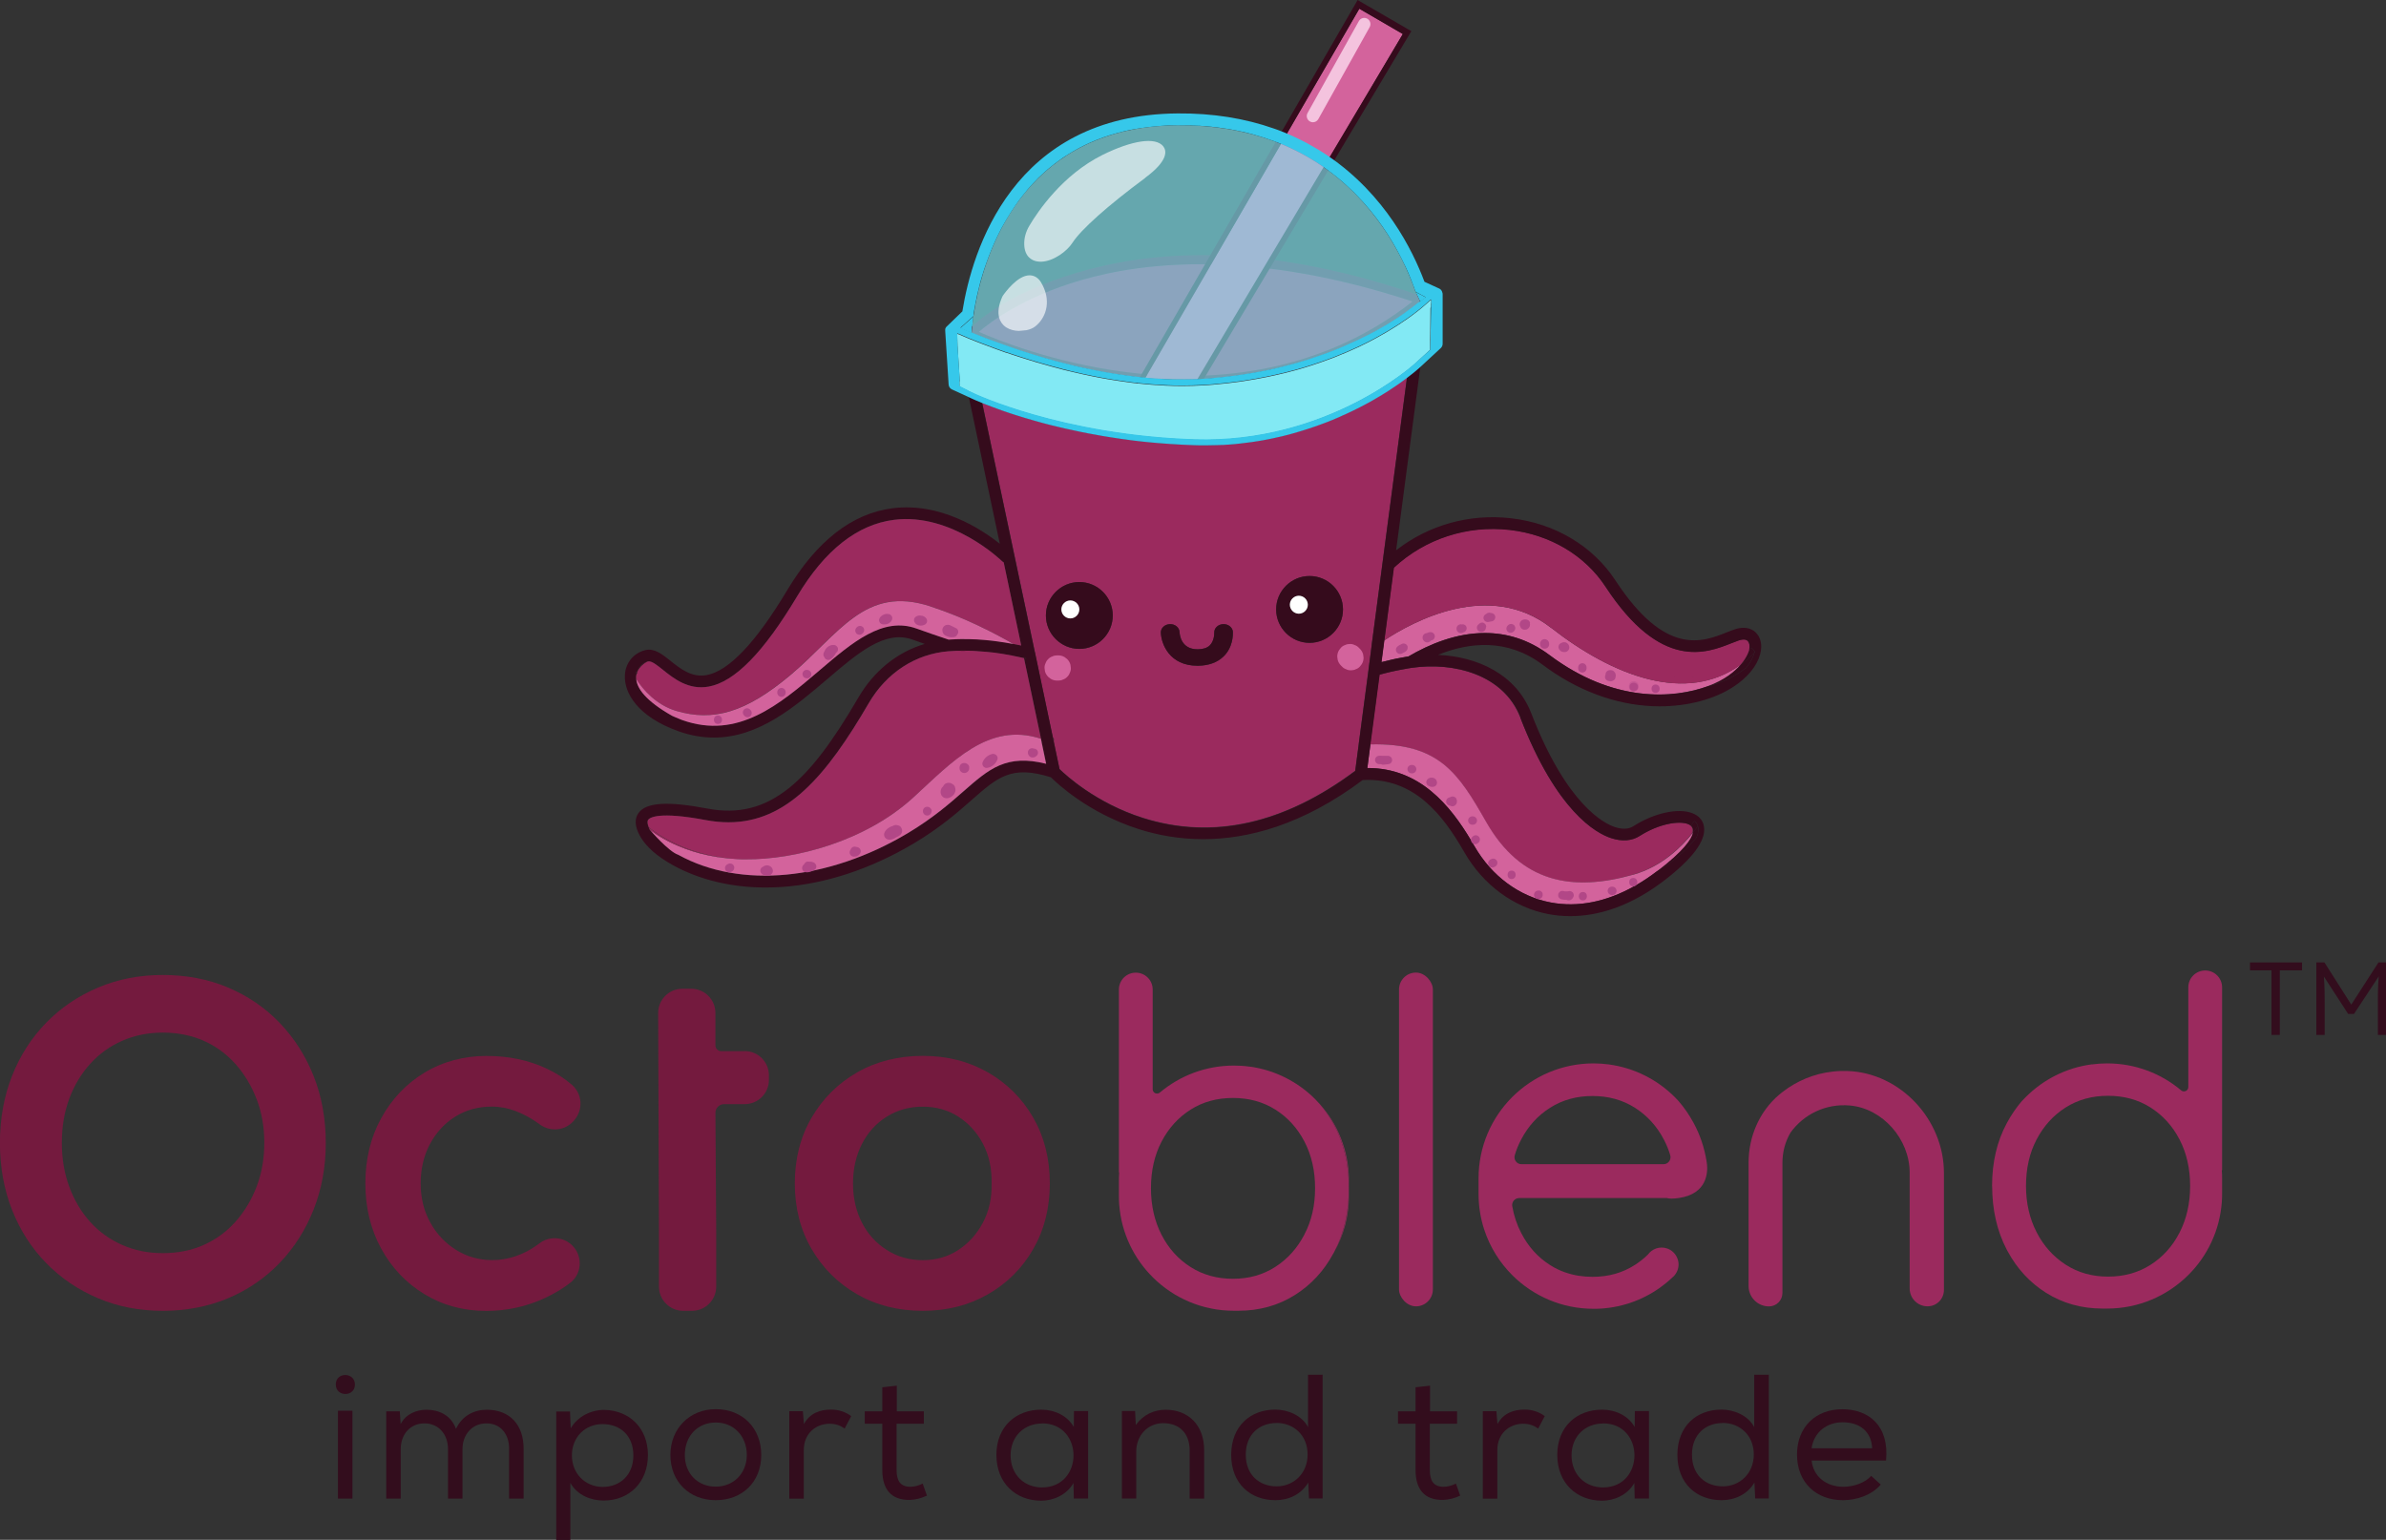 <?xml version="1.0" encoding="UTF-8"?><svg id="Layer_1" xmlns="http://www.w3.org/2000/svg" viewBox="0 0 329.14 212.47"><rect x="0" y="0" width="329.14" height="212.47" fill="#333333" stroke="none"/><defs><style>.cls-1{fill:#330d1d;}.cls-1,.cls-2,.cls-3,.cls-4,.cls-5,.cls-6,.cls-7,.cls-8,.cls-9,.cls-10,.cls-11,.cls-12,.cls-13,.cls-14,.cls-15,.cls-16,.cls-17,.cls-18,.cls-19,.cls-20,.cls-21{stroke-width:0px;}.cls-2{fill:none;}.cls-3{fill:#10a6ad;}.cls-4,.cls-13{opacity:.64;}.cls-4,.cls-16{fill:#fff;}.cls-5{fill:#f4c3de;}.cls-6{fill:#741a3e;}.cls-7{fill:#350b1c;}.cls-8{fill:#84f4f4;}.cls-9{fill:#36c8ea;}.cls-10{fill:#b24787;}.cls-11{fill:#561a38;}.cls-12{fill:#c65995;}.cls-13,.cls-20{fill:#82e9f4;}.cls-14{fill:#26a1b5;}.cls-15{fill:#d3639c;}.cls-17{fill:#3f0422;}.cls-18{fill:#64e0f4;}.cls-19{fill:#9b2a5e;}.cls-21{fill:#16a0b7;}</style></defs><polygon class="cls-1" points="310.38 133.89 313.34 133.89 313.34 142.8 314.49 142.8 314.49 133.89 317.56 133.89 317.56 132.8 310.38 132.8 310.38 133.89"/><path class="cls-1" d="M328.1,132.8l-3.75,5.82-3.7-5.82h-1.12v10h1.15v-4.57c0-.92-.01-1.72-.04-2.39-.02-.37-.04-.74-.07-1.1l3.35,5.17h.8l3.42-5.19c-.03.4-.06.8-.08,1.2-.03.69-.04,1.46-.04,2.31v4.57h1.15v-10h-1.05Z"/><path class="cls-6" d="M38.58,141.14c-2.01-2.1-4.39-3.72-7.13-4.88-2.74-1.16-5.74-1.73-8.99-1.73s-6.18.58-8.92,1.73c-2.74,1.16-5.13,2.77-7.16,4.85-2.03,2.08-3.61,4.53-4.72,7.35-1.11,2.82-1.67,5.91-1.67,9.24s.56,6.42,1.67,9.24c1.11,2.82,2.69,5.27,4.72,7.35,2.03,2.08,4.42,3.69,7.16,4.85,2.74,1.16,5.71,1.73,8.92,1.73s6.25-.58,8.99-1.73c2.74-1.16,5.11-2.78,7.13-4.88,2.01-2.1,3.57-4.56,4.69-7.38,1.11-2.82,1.67-5.88,1.67-9.18s-.56-6.41-1.67-9.21c-1.11-2.8-2.67-5.25-4.69-7.35ZM35.4,163.73c-.71,1.84-1.68,3.46-2.92,4.85-1.24,1.39-2.71,2.46-4.4,3.21-1.69.75-3.56,1.12-5.62,1.12s-3.87-.37-5.58-1.12c-1.71-.75-3.19-1.81-4.43-3.18-1.24-1.37-2.2-2.99-2.89-4.85-.69-1.86-1.03-3.88-1.03-6.07s.34-4.26,1.03-6.1c.68-1.84,1.65-3.44,2.89-4.81,1.24-1.37,2.72-2.43,4.43-3.18,1.71-.75,3.57-1.12,5.58-1.12s3.93.37,5.62,1.12c1.69.75,3.16,1.82,4.4,3.21,1.24,1.39,2.21,3.01,2.92,4.85.71,1.84,1.06,3.85,1.06,6.03s-.35,4.19-1.06,6.03Z"/><path class="cls-6" d="M62.81,154.07c1.48-.92,3.16-1.38,5.04-1.38,1.11,0,2.22.21,3.34.64,1.11.43,2.16,1.01,3.15,1.73.03.02.05.04.08.06,1.49,1.12,3.58.91,4.77-.52l.09-.11c1.19-1.44,1.03-3.57-.38-4.8-1.01-.88-2.19-1.64-3.53-2.26-2.48-1.16-5.24-1.73-8.28-1.73s-6.01.77-8.54,2.31c-2.53,1.54-4.52,3.64-5.97,6.29-1.46,2.65-2.18,5.65-2.18,8.99s.73,6.33,2.18,8.99c1.45,2.65,3.44,4.75,5.97,6.29,2.52,1.54,5.37,2.31,8.54,2.31,2.82,0,5.51-.59,8.06-1.77,1.32-.61,2.5-1.32,3.53-2.12,1.51-1.18,1.72-3.39.5-4.88h0c-1.18-1.44-3.29-1.68-4.77-.55-.09.07-.17.13-.26.19-.94.69-1.94,1.21-2.99,1.57-1.05.36-2.13.55-3.24.55-1.84,0-3.51-.47-5.01-1.41-1.5-.94-2.69-2.2-3.56-3.79-.88-1.58-1.32-3.38-1.32-5.39s.43-3.82,1.28-5.42c.86-1.6,2.02-2.87,3.5-3.79Z"/><path class="cls-6" d="M102.73,145.04h-3.24c-.44,0-.8-.36-.8-.8v-4.47c0-1.84-1.49-3.34-3.34-3.34h-1.22c-1.84,0-3.34,1.5-3.34,3.34l.11,30.43v7.33c0,1.84,1.5,3.34,3.34,3.34h1.22c1.84,0,3.34-1.5,3.34-3.34v-7.33l-.11-16.65c0-.66.54-1.2,1.2-1.2h2.84c1.85,0,3.34-1.5,3.34-3.34v-.64c0-1.84-1.5-3.34-3.34-3.34Z"/><path class="cls-6" d="M136.28,147.97c-2.65-1.52-5.65-2.28-8.99-2.28s-6.4.76-9.05,2.28c-2.65,1.52-4.75,3.61-6.29,6.26-1.54,2.65-2.31,5.67-2.31,9.05s.77,6.4,2.31,9.05c1.54,2.65,3.64,4.74,6.29,6.26,2.65,1.52,5.67,2.28,9.05,2.28s6.33-.76,8.99-2.28c2.65-1.52,4.74-3.6,6.26-6.26,1.52-2.65,2.28-5.67,2.28-9.05s-.76-6.4-2.28-9.05c-1.52-2.65-3.61-4.74-6.26-6.26ZM135.6,168.68c-.83,1.58-1.97,2.85-3.4,3.79-1.43.94-3.07,1.41-4.91,1.41s-3.5-.47-4.97-1.41c-1.48-.94-2.62-2.2-3.43-3.79-.81-1.58-1.22-3.38-1.22-5.39s.41-3.82,1.22-5.42c.81-1.6,1.96-2.87,3.43-3.79,1.48-.92,3.13-1.38,4.97-1.38s3.48.46,4.91,1.38c1.43.92,2.57,2.17,3.4,3.75.83,1.58,1.23,3.4,1.19,5.46.04,2.01-.35,3.81-1.19,5.39Z"/><path class="cls-19" d="M184.03,155.24c-.6-1.1-1.28-2.1-2.06-3h-.01c-.17-.2-.35-.38-.53-.57-2.38-2.39-5.53-4.02-9.04-4.5-.03,0-.05,0-.08,0-.68-.1-1.39-.14-2.1-.14-3.89,0-7.45,1.4-10.21,3.72-.39.33-.99.06-.99-.45v-13.76c0-1.29-1.04-2.33-2.33-2.33h0c-1.29,0-2.33,1.04-2.33,2.33v25.23h.04c-.03.37-.04.75-.04,1.12v2.11c0,.4.01.79.04,1.18.29,3.93,2.01,7.47,4.65,10.08,2.87,2.85,6.82,4.6,11.17,4.6.12,0,.25,0,.37,0h.04c.07,0,.14,0,.21,0,2.91,0,5.51-.73,7.81-2.18,2.22-1.4,3.99-3.31,5.3-5.74.01-.02.02-.03.03-.05.04-.07.08-.14.11-.21,1.33-2.55,1.99-5.46,1.99-8.74s-.68-6.18-2.05-8.71ZM179.95,170.32c-.98,1.89-2.31,3.38-4.01,4.48-1.71,1.1-3.65,1.65-5.85,1.65s-4.15-.54-5.85-1.62c-1.7-1.08-3.04-2.56-4.01-4.45-.97-1.89-1.46-4.04-1.46-6.44s.49-4.55,1.46-6.41c.97-1.87,2.31-3.34,4.01-4.42,1.7-1.08,3.65-1.61,5.85-1.61s4.15.54,5.85,1.61c1.7,1.08,3.04,2.55,4.01,4.42.97,1.87,1.46,4,1.46,6.41s-.48,4.49-1.46,6.37Z"/><path class="cls-19" d="M274.81,163.64c0,3.28.67,6.19,1.99,8.74.03.07.07.14.11.21,0,.02.02.03.03.05,1.31,2.43,3.08,4.34,5.3,5.74,2.3,1.45,4.9,2.18,7.81,2.18.07,0,.14,0,.21,0h.04c.12,0,.24,0,.37,0,4.36,0,8.3-1.76,11.17-4.6,2.64-2.61,4.36-6.15,4.65-10.08.03-.39.04-.78.04-1.18v-2.11c0-.38-.01-.75-.04-1.12h.04v-25.23c0-1.29-1.04-2.33-2.33-2.33h0c-1.29,0-2.33,1.04-2.33,2.33v13.76c0,.51-.6.78-.99.45-2.76-2.33-6.32-3.72-10.21-3.72-.71,0-1.42.05-2.1.14-.03,0-.05,0-.08,0-3.51.48-6.65,2.11-9.04,4.5-.18.18-.36.36-.53.55h-.01c-.77.91-1.46,1.91-2.06,3.02-1.37,2.53-2.05,5.43-2.05,8.71ZM279.48,163.64c0-2.41.48-4.55,1.46-6.41.98-1.87,2.31-3.34,4.01-4.42,1.71-1.08,3.65-1.61,5.85-1.61,2.2,0,4.15.54,5.85,1.61,1.7,1.08,3.04,2.55,4.01,4.42.97,1.87,1.46,4,1.46,6.41,0,2.4-.49,4.55-1.46,6.44-.97,1.89-2.31,3.37-4.01,4.45-1.7,1.08-3.65,1.62-5.85,1.62s-4.15-.55-5.85-1.65c-1.7-1.1-3.04-2.59-4.01-4.48-.97-1.89-1.46-4.01-1.46-6.37Z"/><rect class="cls-19" x="192.99" y="134.2" width="4.67" height="46.05" rx="2.33" ry="2.33"/><path class="cls-19" d="M254.85,147.78c-.69-.02-1.37,0-2.03.08-2.59.28-4.96,1.29-6.92,2.81-.16.12-.31.24-.46.37-2.74,2.32-4.23,5.79-4.23,9.38v5.38s0,11.65,0,11.65c0,1.55,1.26,2.81,2.81,2.81h0c1.03,0,1.86-.83,1.86-1.86v-17.93c0-1.24.25-2.4.75-3.49.11-.24.24-.48.37-.71,1.79-2.48,4.82-4.03,8.18-3.73,4.55.4,8.25,4.68,8.25,9.25v15.99c0,1.37,1.11,2.47,2.47,2.47h0c1.25,0,2.26-1.01,2.26-2.26v-16.14c0-7.33-5.98-13.82-13.31-14.07Z"/><path class="cls-19" d="M186.08,162.89v1.06c0-3.28-.68-6.18-2.05-8.71-.6-1.1-1.28-2.1-2.06-3,2.55,2.81,4.11,6.55,4.11,10.65Z"/><path class="cls-19" d="M186.08,163.95v1.05c0,2.79-.72,5.41-1.99,7.69,1.33-2.55,1.99-5.46,1.99-8.74Z"/><path class="cls-19" d="M235.46,160.61s0-.02,0-.02c0-.05-.01-.1-.02-.16,0-.05,0-.09-.02-.13,0-.02,0-.05-.01-.08,0-.01,0-.02,0-.02-.31-1.9-.91-3.64-1.78-5.25-.6-1.11-1.29-2.11-2.07-3.01-.02-.03-.06-.07-.09-.1-.14-.16-.29-.31-.44-.46-2.4-2.4-5.58-4.04-9.12-4.51h0c-.68-.09-1.38-.14-2.09-.14-4.37,0-8.33,1.77-11.2,4.63-2.88,2.87-4.66,6.84-4.66,11.24v2.12c0,1.71.27,3.36.77,4.91.79,2.43,2.15,4.6,3.92,6.36,2.87,2.84,6.81,4.6,11.17,4.6.12,0,.25,0,.37,0h.04c3.25-.08,6.26-1.14,8.74-2.9.6-.43,1.18-.9,1.71-1.41l.09-.08s.03-.03.05-.04c.04-.04.07-.07.1-.1.42-.45.63-1.02.63-1.59,0-.31-.06-.62-.19-.9-.11-.27-.28-.53-.5-.75-.28-.28-.62-.48-.98-.58-.22-.07-.45-.1-.67-.1-.51,0-1.02.17-1.44.5-.07.05-.14.11-.2.18-.09.09-.17.18-.24.28-.54.54-1.14,1.01-1.79,1.43-.01,0-.03.02-.05.03-1.69,1.08-3.62,1.62-5.8,1.62-1.34,0-2.58-.2-3.73-.6,0,0-.02,0-.02,0-.74-.26-1.43-.59-2.09-1.01-1.71-1.08-3.04-2.56-4.01-4.45-.59-1.13-1-2.36-1.23-3.68-.1-.59.36-1.13.96-1.13h20.37c.35.1.86.1,1.61,0,3.99-.56,4.04-3.58,3.92-4.69ZM229.48,160.64h-19.6c-.66,0-1.11-.64-.92-1.26.22-.74.51-1.44.86-2.11.97-1.87,2.31-3.34,4.01-4.42,1.7-1.08,3.65-1.62,5.85-1.62s4.15.54,5.85,1.62c1.7,1.08,3.04,2.55,4.01,4.42.35.67.64,1.37.86,2.11.19.63-.27,1.26-.92,1.26Z"/><path class="cls-1" d="M48.96,191.05c0,1.73-2.64,1.73-2.64-.02s2.64-1.73,2.64.02ZM46.62,206.78h2v-12.12h-2v12.12Z"/><path class="cls-1" d="M53.29,194.74h1.86l.12,1.76c.73-1.42,2.2-1.98,3.57-1.98,1.66,0,3.37.71,4.06,2.64.88-1.86,2.54-2.64,4.25-2.64,3.18,0,5.08,2.08,5.08,5.37v6.89h-2v-6.89c0-1.98-1.15-3.49-3.13-3.49s-3.3,1.56-3.3,3.54v6.84h-2v-6.84c0-1.98-1.25-3.54-3.25-3.54s-3.27,1.56-3.27,3.54v6.84h-2v-12.07l.02.02Z"/><path class="cls-1" d="M76.72,194.76h1.91l.1,2.32c.95-1.61,2.74-2.54,4.64-2.54,3.47.07,6.01,2.52,6.01,6.23s-2.52,6.28-6.13,6.28c-1.71,0-3.62-.73-4.57-2.44v7.87h-1.95v-17.71ZM87.37,200.82c0-2.71-1.78-4.32-4.25-4.32s-4.23,1.86-4.23,4.32,1.78,4.32,4.23,4.35c2.42,0,4.25-1.64,4.25-4.35Z"/><path class="cls-1" d="M98.73,194.44c3.69,0,6.28,2.59,6.28,6.33s-2.64,6.23-6.28,6.23-6.25-2.57-6.25-6.23,2.66-6.33,6.25-6.33ZM98.75,196.28c-2.47,0-4.28,1.81-4.28,4.5,0,2.54,1.78,4.35,4.25,4.35s4.28-1.81,4.3-4.35c0-2.69-1.86-4.5-4.28-4.5Z"/><path class="cls-1" d="M110.75,194.69l.15,1.81c.83-1.56,2.32-2,3.71-2,1.05-.02,2.08.34,2.81.9l-.9,1.71c-.64-.44-1.27-.66-2.1-.66-1.93.02-3.54,1.39-3.54,3.62v6.72h-2v-12.07h1.86l.02-.02Z"/><path class="cls-1" d="M123.7,194.74h3.74v1.71h-3.76v6.38c0,1.42.46,2.32,1.91,2.32.54,0,1.15-.17,1.69-.44l.59,1.66c-.81.37-1.54.56-2.35.59-2.59.05-3.81-1.47-3.81-4.13v-6.38h-2.42v-1.71h2.42v-3.32l2-.22v3.54Z"/><path class="cls-1" d="M148.13,206.83l-.05-2.2c-.95,1.66-2.78,2.44-4.45,2.44-3.47,0-6.18-2.39-6.18-6.33s2.76-6.25,6.21-6.23c1.81,0,3.59.83,4.47,2.39l.02-2.2h1.95v12.07h-1.93l-.05.05ZM143.73,196.42c-2.39,0-4.32,1.71-4.32,4.4s1.93,4.42,4.32,4.42c5.81,0,5.81-8.84.02-8.84l-.02.02Z"/><path class="cls-1" d="M154.75,194.69h1.83l.1,1.93c1.05-1.44,2.52-2.1,4.13-2.1,3.05,0,5.3,2.05,5.3,5.59v6.67h-2v-6.65c0-2.32-1.37-3.76-3.66-3.76-2.2.02-3.71,1.76-3.71,3.93v6.47h-1.98v-12.09Z"/><path class="cls-1" d="M182.45,189.66v17.1h-1.88l-.1-2.2c-.98,1.66-2.74,2.44-4.52,2.44-3.44,0-6.11-2.27-6.11-6.25s2.66-6.25,6.08-6.25c1.71,0,3.66.78,4.52,2.42v-7.23h1.98l.02-.02ZM176.1,196.35c-2.35,0-4.25,1.54-4.25,4.37s1.91,4.37,4.25,4.37,4.28-1.76,4.28-4.4-1.91-4.35-4.3-4.35h.02Z"/><path class="cls-1" d="M197.26,194.74h3.74v1.71h-3.76v6.38c0,1.42.46,2.32,1.91,2.32.54,0,1.15-.17,1.69-.44l.59,1.66c-.81.37-1.54.56-2.35.59-2.59.05-3.81-1.47-3.81-4.13v-6.38h-2.42v-1.71h2.42v-3.32l2-.22v3.54Z"/><path class="cls-1" d="M206.42,194.69l.15,1.81c.83-1.56,2.32-2,3.71-2,1.05-.02,2.08.34,2.81.9l-.9,1.71c-.64-.44-1.27-.66-2.1-.66-1.93.02-3.54,1.39-3.54,3.62v6.72h-2v-12.07h1.86l.02-.02Z"/><path class="cls-1" d="M225.5,206.83l-.05-2.2c-.95,1.66-2.78,2.44-4.45,2.44-3.47,0-6.18-2.39-6.18-6.33s2.76-6.25,6.21-6.23c1.81,0,3.59.83,4.47,2.39l.02-2.2h1.95v12.07h-1.93l-.05.05ZM221.11,196.42c-2.39,0-4.32,1.71-4.32,4.4s1.93,4.42,4.32,4.42c5.81,0,5.81-8.84.02-8.84l-.02.02Z"/><path class="cls-1" d="M244,189.66v17.1h-1.88l-.1-2.2c-.98,1.66-2.74,2.44-4.52,2.44-3.44,0-6.11-2.27-6.11-6.25s2.66-6.25,6.08-6.25c1.71,0,3.66.78,4.52,2.42v-7.23h1.98l.02-.02ZM237.65,196.35c-2.35,0-4.25,1.54-4.25,4.37s1.91,4.37,4.25,4.37,4.28-1.76,4.28-4.4-1.91-4.35-4.3-4.35h.02Z"/><path class="cls-1" d="M259.44,204.85c-1.22,1.44-3.32,2.15-5.2,2.15-3.74,0-6.35-2.47-6.35-6.3s2.61-6.25,6.25-6.25,6.5,2.27,6.03,7.08h-10.26c.22,2.22,2.05,3.62,4.37,3.62,1.37,0,3.03-.54,3.84-1.51l1.34,1.22h-.02ZM258.26,199.87c-.1-2.35-1.71-3.62-4.08-3.62-2.1,0-3.93,1.27-4.28,3.59h8.36v.02Z"/><path class="cls-2" d="M99.9,78.87c-.03.1-.05.21-.06.33,0-.02-.02-.03-.02-.04h0c.02-.1.05-.19.08-.28Z"/><path class="cls-7" d="M241.44,89.49c.19-.19.65.28.58.57-.62.63-1.25,1.18-1.91,1.66.99-1.16,1.2-2.09,1.17-2.07.05-.05.1-.1.16-.16Z"/><path class="cls-7" d="M235.65,94.66c2.24-.84,3.62-1.97,4.45-2.94.66-.48,1.3-1.03,1.91-1.66-.18.65-.55,1.37-1.14,2.09h0c-1.59,1.21-3.34,2.05-5.23,2.51t0,0Z"/><path class="cls-7" d="M235.62,94.67s.02,0,.03,0t0,0s0,0,0,0c0,0-.01,0-.02,0Z"/><path class="cls-7" d="M235.64,94.66s0,0-.01,0c0,0-.02,0-.02,0,0,0,0,0,.01,0,0,0,.01,0,.02,0Z"/><path class="cls-15" d="M213.95,86.62c-8.51-6.65-19.12-.84-23.01,1.75l-.09.7v.02l-.05.35-.25,1.92s.07-.02.11-.03c.44-.11.88-.22,1.31-.32.2-.04.4-.09.6-.13.14-.03.28-.06.42-.08.31-.06.62-.12.92-.17.09-.01.18-.03.26-.04.04,0,.07-.01.11-.02,2.91-1.71,6.61-3.23,10.54-3.23,2.92,0,5.97.83,8.92,3.05,8.79,6.59,17.09,6.04,21.88,4.27h0s.02-.01.03-.01c2.24-.84,3.62-1.97,4.45-2.94-7.46,5.44-17.54,1.63-26.15-5.1Z"/><path class="cls-17" d="M234.98,113.74s.01.04.01.06c0-.02,0-.04-.02-.06h0Z"/><path class="cls-7" d="M234.21,113.98c.13.43.08.96-.19,1.59h0c-1.2,1.49-3.01,3.32-5.44,4.64,3.71-2.84,4.75-4.44,4.94-5.31.27-.33.49-.64.69-.92Z"/><path class="cls-7" d="M233.76,113.31c.21.18.37.41.45.67-.19.28-.42.59-.69.92.15-.69-.24-.93-.27-.97.11-.15.21-.28.3-.42.06-.08.13-.15.22-.21Z"/><path class="cls-19" d="M233.24,113.93c-.09-.08-.22-.17-.43-.24-1.24-.45-3.99-.03-6.63,1.66-1.07.68-2.43.79-3.93.3-2.1-.69-7.52-3.68-12.54-16.65-2.29-5.92-9.19-7.7-15.02-6.84,0,0-.01,0-.02,0-.1.01-.2.03-.3.05-.1.01-.2.03-.3.05-.34.06-.68.12-1.02.19-.18.03-.36.07-.55.11-.15.03-.3.07-.46.1-.03,0-.07.01-.1.02-.18.04-.36.08-.54.13-.18.04-.37.09-.56.14-.19.05-.37.1-.56.15l-1.16,8.8-.11.81c9.48-.22,12.15,3.99,15.94,10.66,4.84,8.48,11.9,9.7,20.31,7.32,3.92-1.1,6.67-3.83,8.21-5.79.15-.69-.24-.93-.27-.97Z"/><path class="cls-17" d="M233.41,93.42c.15-.02.29-.03.44-.05-.1.01-.2.03-.3.04-.05,0-.1,0-.14.01Z"/><path class="cls-8" d="M233.2,93.44c.07,0,.14-.01.22-.02-.09.01-.19.02-.28.03h.07Z"/><path class="cls-19" d="M232.86,93.47c.11,0,.22-.02.34-.03h-.07s-.05.01-.07.01c-.06,0-.13,0-.19.01Z"/><path class="cls-17" d="M232.32,93.49c.16,0,.31,0,.47-.02-.06,0-.12,0-.18.01-.02,0-.03,0-.05,0-.08,0-.16,0-.23,0Z"/><path class="cls-19" d="M232.28,115.13c.13-.15.25-.29.37-.44-.12.14-.24.29-.37.44Z"/><path class="cls-8" d="M232.55,93.49c-.16,0-.32,0-.49,0,.08,0,.17,0,.25,0,.08,0,.15,0,.23,0Z"/><path class="cls-19" d="M241.07,88.42c-.32-.3-.9-.17-1.21-.07-.3.1-.66.24-1.03.39-3.4,1.35-9.71,3.88-17.36-7.79-2.84-4.34-7.66-7.2-13.22-7.84-5.88-.68-11.69,1.22-15.98,5.21l-1.18,8.99h0s-.14,1.06-.14,1.06c3.9-2.59,14.5-8.4,23.01-1.75,8.61,6.73,18.69,10.54,26.15,5.1.99-1.16,1.2-2.09,1.18-2.06.11-.54.03-1-.22-1.23ZM230.36,93.42s-.05,0-.07,0c.02,0,.05,0,.07,0,.03,0,.05,0,.08,0-.03,0-.05,0-.08,0ZM230.56,93.43s0,0,0,0h0s-.02,0-.03,0c.01,0,.02,0,.03,0h0s.03,0,.04,0c.01,0,.03,0,.04,0,.03,0,.05,0,.08,0-.05,0-.1,0-.15-.01ZM230.88,93.46s-.05,0-.07,0h-.07s.05,0,.07,0,.05,0,.07,0,.05,0,.07,0c.05,0,.09,0,.14.01-.07,0-.14,0-.21-.01ZM231.55,93.49h0s-.07,0-.11,0c.07,0,.13,0,.2,0-.03,0-.06,0-.09,0ZM233.05,93.46s-.06,0-.09,0c.06,0,.11-.01.17-.01-.02,0-.05,0-.07,0ZM233.55,93.41s-.1.01-.14.01c.14-.01.29-.03.44-.05-.1.01-.2.03-.3.04Z"/><path class="cls-15" d="M225.3,120.69c-8.41,2.37-15.48,1.16-20.31-7.32-3.8-6.66-6.46-10.88-15.94-10.66l-.03.2h0s-.08.61-.08.61c.04,0,.07,0,.11,0-.04,0-.07,0-.11,0l-.32,2.46h.06c7.15,0,11.37,5.15,14.26,10.01.07.11.14.22.2.34.09.15.17.3.26.44,2.36,4.11,6.19,6.94,10.51,7.76,3.74.71,7.68-.07,11.58-2.27.07-.04.14-.08.21-.12,0,0,0,0,0,0,.97-.56,1.93-1.2,2.89-1.93,3.71-2.84,4.75-4.44,4.94-5.31-1.55,1.96-4.3,4.69-8.21,5.79Z"/><path class="cls-17" d="M230.55,93.43s.06,0,.08,0c-.03,0-.05,0-.08,0,0,0,0,0,0,0h0Z"/><path class="cls-15" d="M207.72,84.6c-.23-.04-.45-.09-.68-.12.23.03.46.07.68.12Z"/><polygon class="cls-14" points="196.43 41.25 196.1 41.5 196.09 41.5 196.43 41.25"/><path class="cls-3" d="M196.1,40.21s0-.02-.01-.03h0s0,.02,0,.03Z"/><rect class="cls-14" x="196.06" y="41.51" width=".04" height="0" transform="translate(11.22 118.95) rotate(-34.68)"/><path class="cls-14" d="M196.09,41.5l-.03.02h-.07s.02,0,.02-.01h.08Z"/><path class="cls-14" d="M196.01,41.51s-.01.01-.02.02h-.12s0,0,0,0h.15Z"/><path class="cls-14" d="M195.99,41.53s-.06.05-.09.08l-.03-.07h.12Z"/><path class="cls-14" d="M196.06,41.52l-.15.11v-.03s.05-.05.08-.08h.07Z"/><polygon class="cls-14" points="196.07 41.52 195.9 41.64 195.9 41.64 195.9 41.63 196.06 41.52 196.07 41.52"/><rect class="cls-14" x="195.9" y="41.61" width="0" height=".03" transform="translate(.34 84.79) rotate(-24.44)"/><polygon class="cls-14" points="195.89 41.61 195.89 41.61 195.86 41.54 195.89 41.61"/><rect class="cls-14" x="195.85" y="41.52" width="0" height=".02"/><polygon class="cls-21" points="195.85 41.52 195.82 41.45 195.82 41.44 195.85 41.52"/><polygon class="cls-14" points="195.85 41.52 195.85 41.52 195.82 41.45 195.85 41.52"/><path class="cls-18" d="M195.77,41.73s-.03.02-.04.03c-.02.02-.03.03-.05.04,0,0-.02,0-.03.01.02-.01.05-.03.08-.06.01,0,.03-.02.04-.03Z"/><path class="cls-18" d="M195.9,41.64s-.06.04-.09.06c-.01.01-.03.02-.04.03-.01,0-.03.02-.04.03-.03.03-.06.05-.08.06,0,0,.02-.02.03-.03.02-.02.04-.03.06-.05.06-.05.11-.09.16-.13v.03Z"/><path class="cls-21" d="M195.82,41.44l-.2-.43s0,0,0-.01l.2.44Z"/><path class="cls-21" d="M195.72,40.53l-.41-.21.31.68s0,0,0,.01l-.36-.77s.6.35,1.01.57l-.55-.28Z"/><path class="cls-19" d="M193.21,50.71c-.14.11-.28.22-.44.33.16-.12.31-.23.44-.33Z"/><path class="cls-17" d="M190.65,91.33s-.07.02-.11.03h0s.07-.02.11-.03Z"/><path class="cls-17" d="M189.32,93.23s0,0,0,0c0,0,0,0,0,0Z"/><path class="cls-17" d="M189.32,93.23s0,0-.01,0h0s0,0,.01,0Z"/><polygon class="cls-17" points="189.31 93.23 189.31 93.23 189.3 93.23 189.31 93.23"/><path class="cls-17" d="M189.29,93.22s.01,0,.02,0h-.02Z"/><path class="cls-17" d="M189.05,103.52s-.07,0-.11,0h0s.07,0,.11,0Z"/><polygon class="cls-17" points="188.78 92.38 187.42 102.64 188.4 95.2 188.78 92.38"/><path class="cls-19" d="M188.18,55.82c-.16.08-.32.17-.48.25h0c.16-.09.32-.17.48-.25Z"/><path class="cls-19" d="M193.07,52.82c-.13.09-.26.18-.39.27-.06.04-.12.09-.18.12-.59.41-1.26.84-2.01,1.3-.1.06-.2.12-.31.18-.46.28-.95.56-1.46.84-.09.05-.17.09-.26.14-.09.05-.17.1-.26.14-.16.08-.32.17-.48.25h0c-.16.09-.32.17-.49.25-.55.28-1.13.56-1.75.84-.04.02-.08.04-.12.06-.01,0-.03.01-.05.02-.07.03-.13.06-.2.09-.02.01-.04.02-.06.03-.12.05-.24.11-.35.16-.29.12-.59.25-.89.38-.18.07-.37.15-.55.22-.02.01-.05.02-.07.03-.16.07-.33.13-.5.19-.38.14-.77.29-1.17.43-.4.14-.81.28-1.23.41-.22.07-.44.14-.66.21-.17.05-.35.11-.53.16-.25.07-.5.14-.76.22-.39.11-.8.22-1.21.32-.07.02-.15.04-.23.06-.19.05-.38.09-.57.13-.02,0-.04,0-.06.01-.21.05-.41.09-.62.14-.03,0-.07.01-.1.02-.22.05-.45.1-.68.14-.24.05-.49.09-.73.14-.18.03-.36.07-.55.09-.23.04-.47.08-.7.11-.14.02-.28.04-.43.06-.39.06-.79.11-1.2.15-.08,0-.16.02-.24.03-.28.03-.57.06-.86.09-.22.02-.43.04-.65.05-.26.02-.51.04-.77.05-.06,0-.12,0-.19,0-.22.01-.44.02-.67.03-.55.02-1.1.03-1.67.03-.48,0-.96,0-1.45-.02-1.14-.04-2.27-.09-3.36-.17-.5-.03-1-.07-1.49-.11-.16-.01-.31-.03-.47-.04-.3-.03-.59-.05-.89-.08-.26-.03-.53-.05-.79-.08-.16-.02-.31-.03-.47-.05-.37-.04-.74-.09-1.1-.13-.55-.07-1.08-.14-1.61-.22-.18-.03-.35-.05-.53-.08-.29-.04-.58-.09-.86-.13-.23-.03-.46-.07-.69-.11-.16-.03-.32-.05-.48-.08-.68-.11-1.33-.23-1.98-.36-.35-.07-.7-.14-1.05-.21-.34-.07-.68-.14-1.02-.22-.17-.03-.34-.07-.5-.11-.11-.02-.22-.05-.34-.07-.09-.02-.18-.04-.27-.06-.28-.07-.56-.13-.84-.2-.16-.04-.31-.08-.46-.11-.16-.04-.31-.07-.46-.11-.16-.04-.32-.08-.48-.12-.29-.07-.57-.14-.84-.22-.14-.04-.28-.08-.43-.12-.28-.08-.55-.15-.82-.23-.27-.08-.53-.15-.79-.23-.13-.04-.26-.07-.38-.11-.25-.07-.5-.15-.74-.23-.2-.06-.39-.12-.58-.18-.33-.11-.64-.21-.95-.31-.08-.03-.15-.05-.23-.08-.22-.07-.44-.15-.65-.22-.18-.07-.35-.12-.52-.19-.1-.03-.2-.07-.29-.11-.18-.07-.35-.13-.52-.19-.41-.15-.77-.29-1.09-.42-.08-.03-.15-.06-.23-.09-.02,0-.05-.02-.07-.03l4.51,21.35,2.73,12.91.02.1s0,0,0,0c0,0,0,.02,0,.03l.03.15,1.52,7.22.92,4.38c.15.15.24.36.24.57,0,.1-.02.2-.05.29l.74,3.52c.83.82,5.03,4.7,11.52,6.75,9.59,3.03,19.43.84,29.27-6.5l.49-3.72s0-.01,0-.02h0v-.02l1.35-10.26v-.02s0-.03.01-.04l.32-2.45.12-.97s0,0,0-.01h0s1.46-11.06,1.46-11.06l3.4-25.75c-.3.23-.64.48-1.02.75ZM148.89,89.54c-2.54,0-4.61-2.07-4.61-4.61s2.07-4.61,4.61-4.61,4.61,2.07,4.61,4.61-2.07,4.61-4.61,4.61ZM168.76,90.6h0c-.85.81-2,1.23-3.44,1.26h-.13c-3.86,0-4.99-2.99-5.05-4.57-.01-.3.11-.59.35-.81.23-.22.55-.35.9-.36.34-.01.67.1.92.3.25.21.39.49.41.79.02.39.22,2.38,2.48,2.38h.04s.03,0,.03,0c.71-.01,1.25-.19,1.6-.52.57-.54.65-1.45.64-1.75h0c-.04-.62.51-1.16,1.21-1.2.7-.04,1.32.44,1.36,1.06.02.36.04,2.13-1.31,3.42ZM180.65,88.7c-2.54,0-4.61-2.07-4.61-4.61s2.07-4.61,4.61-4.61,4.61,2.07,4.61,4.61-2.07,4.61-4.61,4.61Z"/><path class="cls-19" d="M185.46,57.17s-.08.04-.12.06h0s.08-.04.12-.06Z"/><path class="cls-19" d="M185.33,57.23h0s-.03.02-.05.02c-.07.03-.14.06-.21.09.09-.04.17-.07.25-.11Z"/><path class="cls-7" d="M180.65,79.48c-2.54,0-4.61,2.07-4.61,4.61s2.07,4.61,4.61,4.61,4.61-2.07,4.61-4.61-2.07-4.61-4.61-4.61ZM179.17,84.68c-.68,0-1.24-.56-1.24-1.24s.56-1.24,1.24-1.24,1.24.55,1.24,1.24-.56,1.24-1.24,1.24Z"/><path class="cls-19" d="M181.48,58.78c-.4.14-.81.28-1.23.41.42-.14.83-.27,1.23-.41Z"/><path class="cls-16" d="M179.17,82.2c.68,0,1.24.56,1.24,1.24s-.56,1.24-1.24,1.24-1.24-.56-1.24-1.24.56-1.24,1.24-1.24Z"/><path class="cls-7" d="M168.84,87.26s0,0,0,0h0s0,0,0,0Z"/><path class="cls-8" d="M167.77,52.22c-.22.02-.43.04-.65.05-.06,0-.13.01-.19.02-.13.01-.27.02-.4.03-.24.02-.47.03-.71.05l1.95-.15Z"/><path class="cls-7" d="M170.07,87.18c-.04-.62-.66-1.1-1.36-1.06-.7.03-1.25.57-1.21,1.19h0c.01.31-.07,1.22-.64,1.76-.35.33-.89.51-1.6.52,0,0-.03,0-.03,0h-.04c-2.26,0-2.46-1.99-2.48-2.38-.01-.3-.16-.58-.41-.79-.25-.2-.58-.32-.92-.3-.35.01-.66.14-.9.36-.24.22-.36.51-.35.81.06,1.58,1.2,4.57,5.05,4.57h.13c1.44-.03,2.6-.45,3.44-1.25h0c1.36-1.29,1.33-3.07,1.31-3.42Z"/><path class="cls-8" d="M159.92,53.16c-.1,0-.21-.01-.31-.02,0,0,0,0,0,0,.1,0,.21.01.31.02Z"/><path class="cls-9" d="M196.72,41.05l-.29.21s-.53.39-.54.35c-.09.09.32-.28.22-.19-.03.03-.24.16-.27.19l.02-.09-.04-.08-.2-.44-.31-.68.41.21.55.28s.02.01.03.02l.14.07.1.05s.03.02.05.03c.01,0,.02,0,.03.01l.06.03s.03.02.03.02Z"/><path class="cls-20" d="M197.43,41.85s0,.03,0,.05v-.48s-.06-.04-.06-.04c-.01.01-.03.03-.04.04,0,0-.01.01-.02.02-.06.06-.13.12-.2.18-.14.13-.3.27-.46.41-.07.06-.14.12-.21.18-.03.03-.06.05-.09.08-.03.03-.07.06-.11.09-.07.06-.14.12-.21.18-.01,0-.02.02-.03.02-.13.11-.28.23-.42.34-.02.02-.04.03-.06.05-.08.07-.16.13-.25.19-.17.14-.35.27-.53.4-.18.14-.37.28-.57.41-.78.55-1.65,1.12-2.62,1.7-.23.14-.47.28-.71.41-.14.08-.28.16-.42.24-.13.07-.26.14-.39.22-.13.07-.26.14-.4.22-.25.13-.5.26-.76.4-.19.09-.37.19-.56.28-.12.06-.25.12-.37.18-.11.05-.21.11-.32.16-.14.07-.28.13-.41.19-.29.14-.58.27-.89.4-.15.07-.3.13-.45.2-.55.24-1.13.47-1.72.71-.14.05-.28.11-.42.16-.9.34-1.85.67-2.83.99-.35.11-.72.23-1.09.34,0,0,0,0,0,0-.19.06-.39.11-.58.17-.17.05-.35.1-.53.15-.13.04-.26.07-.39.1-.34.09-.68.18-1.03.27-.15.04-.31.08-.47.11-.27.06-.54.13-.82.19-.23.05-.46.11-.69.15-.05.01-.1.02-.15.03-.14.03-.28.06-.42.09-.39.08-.79.16-1.2.23-.19.03-.37.07-.56.1-.47.08-.94.16-1.41.23-.18.03-.36.05-.54.08-.34.05-.67.09-1.01.13,0,0,0,0-.01,0-.16.02-.32.04-.48.06-.08,0-.16.02-.24.03-.2.02-.4.04-.6.06-.34.04-.69.07-1.04.1-.09,0-.19.02-.28.03-.21.02-.43.03-.64.05-.28.02-.56.04-.84.05-.91.06-1.83.08-2.75.08-.39,0-.78,0-1.17-.01-.27,0-.54-.02-.8-.03-.27,0-.54-.02-.81-.04-.14,0-.28-.02-.42-.03-.1,0-.2-.01-.31-.02-.01,0-.02,0-.03,0h-.03s-.04,0-.06,0c-.2-.01-.4-.03-.6-.04-.15-.01-.3-.03-.45-.04-.2-.01-.39-.03-.58-.05-.16-.02-.34-.03-.5-.05-.08,0-.15-.01-.22-.02-.13-.01-.25-.03-.38-.04-.13-.01-.25-.03-.38-.04-.15-.02-.31-.04-.46-.06-.17-.02-.34-.04-.5-.07-.14-.02-.29-.04-.43-.06-.19-.03-.38-.05-.57-.08-.19-.03-.38-.05-.57-.09-.11-.02-.23-.04-.34-.05-.2-.03-.41-.07-.61-.1-.38-.07-.75-.14-1.13-.2-.34-.07-.68-.13-1.02-.2-.91-.18-1.8-.38-2.68-.59-.13-.03-.26-.06-.39-.09-.1-.03-.19-.05-.28-.07-.03,0-.06-.02-.1-.02,0,0,0,0,0,0-.15-.04-.3-.07-.45-.11-.01,0-.03,0-.04-.01-.01,0-.02,0-.03,0-.05-.01-.1-.03-.15-.04-.03,0-.07-.02-.1-.03-.03,0-.07-.02-.1-.03-.93-.24-1.83-.49-2.7-.74-.26-.07-.51-.15-.77-.22-.26-.08-.51-.15-.75-.23-.2-.06-.4-.12-.59-.18-.39-.12-.77-.24-1.14-.36-.18-.06-.37-.12-.55-.18-.03-.01-.06-.02-.09-.03-.06-.02-.12-.04-.18-.06-.03,0-.06-.02-.09-.03-.23-.08-.46-.16-.68-.23-.02,0-.03,0-.05-.01,0,0,0,0-.01,0,0,0-.01,0-.02,0-.51-.18-1.01-.35-1.48-.53-.1-.03-.19-.07-.29-.11-.3-.11-.6-.22-.88-.33-.11-.04-.21-.08-.32-.12-.07-.03-.14-.05-.2-.08-.01,0-.03,0-.04-.01,0,0-.02,0-.03-.01-.13-.05-.26-.1-.39-.15-.25-.09-.49-.19-.72-.28-.07-.03-.13-.05-.19-.08-.14-.06-.27-.11-.4-.16,0,0-.02,0-.02,0-.01,0-.03-.01-.05-.02-.07-.03-.14-.06-.21-.09-.16-.07-.32-.13-.47-.2-.04-.02-.08-.03-.12-.05-.03-.01-.06-.03-.09-.04-.09-.04-.18-.08-.28-.12-.05-.02-.1-.04-.15-.07-.03-.01-.05-.02-.07-.03-.03,0-.05-.02-.07-.03l-.05-.02s-.01,0-.02,0c-.02,0-.04-.01-.06-.03,0,0-.01,0-.02,0-.01,0-.02-.01-.03-.01-.02,0-.03-.01-.05-.02,0,0-.01,0-.02,0,0,0-.01,0-.02-.01,0,0-.01,0-.02,0,0,0-.01,0-.02,0l.02.89.02.7.31,4.87c-.1.08,0,.67-.05.79l1.27.64.72.36s12.04,5.74,30.4,6.35c18.36.6,30.4-10.43,30.4-10.43l.59-.55,1.43-1.32.13-.12v-1.11s.04-4.59.04-4.59c0,0,0,0,0,0h0v-.07s.01-.01.01-.02c0,0,0-.01.01-.02,0,0,0,0,0,0,.01-.05.03-.09.04-.15.02-.09.03-.2.03-.29,0-.03,0-.05-.01-.07Z"/><path class="cls-7" d="M148.89,80.31c-2.54,0-4.61,2.07-4.61,4.61s2.07,4.61,4.61,4.61,4.61-2.07,4.61-4.61-2.07-4.61-4.61-4.61ZM147.65,85.33c-.68,0-1.24-.55-1.24-1.24s.56-1.24,1.24-1.24,1.24.55,1.24,1.24-.56,1.24-1.24,1.24Z"/><path class="cls-16" d="M147.65,82.85c.68,0,1.24.56,1.24,1.24s-.56,1.24-1.24,1.24-1.24-.56-1.24-1.24.56-1.24,1.24-1.24Z"/><path class="cls-8" d="M147.4,51.17s-.06-.02-.09-.02h0s.06.01.09.02Z"/><path class="cls-8" d="M146.81,51.02s-.02,0-.03,0h0s.02,0,.03,0Z"/><path class="cls-8" d="M146.78,51.01c-.05-.01-.1-.03-.15-.04-.07-.02-.14-.03-.2-.05.12.03.24.06.36.09Z"/><path class="cls-19" d="M145.22,101.76c.15.15.24.36.24.57,0,.09-.02.19-.05.29l-.1-.49s0-.02,0-.03h0s0-.02,0-.02v-.05s-.07-.28-.07-.28Z"/><path class="cls-7" d="M142.77,90.15l1.52,7.23-1.52-7.23Z"/><path class="cls-15" d="M143.8,102.87c-.08-.03-.15-.06-.23-.08.08.03.15.05.23.08h0Z"/><polygon class="cls-7" points="141.26 90.83 143.41 101.04 143.41 101.04 141.26 90.83"/><path class="cls-7" d="M143.41,101.04h0l-.1-.03s.07.02.1.03h0Z"/><path class="cls-7" d="M143.31,101.01c-.2-.06-.39-.1-.58-.15.19.04.39.09.58.15Z"/><path class="cls-7" d="M142.75,90.14v.02s0-.02,0-.03c0,0,0,0,0,.01Z"/><path class="cls-7" d="M242.18,87.25c-.68-.64-1.71-.8-2.83-.43-.35.11-.72.26-1.12.42-3.38,1.35-8.49,3.39-15.4-7.17-3.11-4.75-8.36-7.87-14.39-8.56-5.73-.66-11.39.94-15.85,4.42l3.35-25.37-.22.2s-.27.25-.71.6c-.24.2-.55.44-.91.71l-3.4,25.75-1.46,11.05h0s0,.02,0,.02l-.12.97-.32,2.45s0,.03,0,.04v.02s-1.36,10.26-1.36,10.26h0v.02s0,.01,0,.02l-.49,3.72c-9.83,7.34-19.68,9.53-29.27,6.5-6.48-2.05-10.68-5.93-11.52-6.75l-.74-3.52-.11-.49s0-.02,0-.03h0s-.01-.07-.01-.07l-.06-.28-.92-4.38-1.52-7.22-.03-.11s0,.01,0,.02c0,.03,0,.05,0,.07v.02s0-.02,0-.03c0-.06-.01-.12-.03-.18-.02-.06-.04-.11-.06-.16.03.05.05.11.06.16,0,0,0,0,0,.01l-.02-.09-2.73-12.91-4.51-21.35c-.37-.15-.68-.28-.91-.38-.35-.15-.54-.24-.56-.25l-.36-.16,4.27,20.22c-2.55-2.03-8.22-5.74-14.8-4.9-5.57.71-10.46,4.51-14.53,11.31-4.32,7.22-8.06,11.15-11.11,11.71-2.07.37-3.62-.87-4.98-1.96-1.15-.92-2.23-1.78-3.46-1.49-1.62.39-2.73,1.72-2.84,3.41,0,.01,0,.03,0,.05-.13,2.42,1.74,5.72,7.37,7.73,1.73.62,3.36.88,4.92.88,6.17,0,11.13-4.23,15.61-8.05,4.29-3.67,8-6.83,11.77-5.47.56.2,1.12.4,1.69.6-3.77,1.12-7,3.71-9.14,7.38-3.62,6.21-6.55,10.06-9.51,12.45-3.44,2.78-7.03,3.7-11.3,2.89-5.53-1.05-8.47-.86-9.53.61-.59.82-.51,1.91.23,3.22.8,1.42,2.37,2.8,4.54,3.99,3.67,2.02,8.05,3.07,12.77,3.07.76,0,1.52-.03,2.3-.08,5.98-.42,12.25-2.5,18.14-6.01,3.61-2.15,6.03-4.27,7.97-5.98,3.65-3.21,5.51-4.84,10.94-3.14.86.86,5.2,4.95,12.14,7.16,2.48.79,5.47,1.38,8.86,1.38,6.18,0,13.71-1.95,22.01-8.16,7.1-.37,11.07,4.82,14.01,9.95,2.6,4.53,6.83,7.64,11.61,8.55.89.17,1.89.28,3.01.28,3.61,0,8.32-1.17,13.57-5.39,3.71-2.97,5.33-5.4,4.82-7.22,0-.02,0-.04-.02-.06,0,0,0-.02,0-.02-.16-.5-.57-1.17-1.6-1.54-1.95-.72-5.27.03-8.06,1.82-.65.42-1.53.46-2.55.12-1.47-.48-6.63-3.03-11.54-15.7-2.1-5.43-7.48-7.82-12.86-8.06,4.28-1.74,9.52-2.32,14.41,1.35,4.7,3.53,9.96,5.51,15.2,5.73.32.01.65.02.97.02,3.87,0,7.54-.97,10.19-2.71,1.92-1.26,3.22-2.84,3.66-4.46.34-1.24.11-2.34-.62-3.03ZM142.75,90.22v.04s0,0,0,.01c0-.02,0-.03,0-.05ZM142.7,90.45h0s0,.03-.01.04c0-.01.01-.02.01-.04ZM142.44,90.81s0,0,0,0c.1-.08.18-.18.24-.3,0,0,0,.01,0,.02-.02.03-.04.07-.06.1l-.04.05s-.04.05-.07.07c-.01,0-.02.02-.03.03,0,0,0,0-.01.01s0,0-.01.01c0,0,0,0-.01,0h0s-.01,0-.01.01c0,0,0-.01.01-.01ZM142.11,90.96s.04,0,.06-.01c-.02,0-.04.01-.06.02h0ZM126.42,86.72c-4.64-1.68-8.88,1.94-13.37,5.76-5.53,4.72-11.26,9.61-18.94,6.87-.03-.01-.07-.03-.11-.04-.53-.2-1.24-.53-1.3-.55-3.68-2.08-4.84-3.8-4.94-5.07-.02-.23,0-.44.04-.63h0c-.02-.12-.07-.24-.14-.34.07,0,.14.01.22.02.18-.72.69-1.25,1.42-1.45.03-.01.07-.02.1-.03.47-.11,1.25.51,2.08,1.18,1.47,1.18,3.49,2.79,6.28,2.29,3.59-.64,7.58-4.72,12.21-12.47,3.8-6.35,8.28-9.89,13.34-10.54,7.98-1.02,14.83,5.62,14.89,5.68.04.04.08.07.12.1l.14.09,2.29,10.87.12.6c-.34-.07-.7-.15-1.09-.22-.71-.14-1.5-.27-2.34-.38,0,0,0,0,0,0-.45-.06-.93-.11-1.41-.16-.11-.01-.22-.02-.33-.03-.67-.06-1.37-.1-2.08-.11-.11,0-.21,0-.32,0-.47,0-.95,0-1.43.01-.17,0-.34.01-.52.03-.17,0-.34.02-.51.03,0,0,0,0-.01,0-1.52-.5-3.01-1.01-4.43-1.53ZM139.52,89.63h0c-.08-.01-.15-.03-.23-.04.08.01.16.03.23.04ZM135.94,89.13c-.1,0-.19-.02-.29-.03.02,0,.03,0,.05,0,.08,0,.16.01.24.02ZM132.95,109.18c-1.89,1.66-4.24,3.72-7.73,5.8-4.32,2.57-8.81,4.31-13.19,5.19-.31.06-.62.12-.92.17-1.77.31-3.53.47-5.24.49-.05,0-.09,0-.14,0-4.43.03-8.57-.91-12.11-2.85-.03-.01-.05-.03-.08-.04-1.25-.41-3.84-3.35-3.93-3.5h0c-.05-.11-.1-.2-.14-.3h0s-.04-.09-.05-.13c-.02-.05-.03-.09-.04-.13-.01-.04-.03-.08-.03-.12,0-.03-.01-.06-.02-.09,0-.03-.01-.06-.01-.08-.03-.2,0-.35.07-.47.22-.3,1.43-1.19,7.91.03,1.11.21,2.17.31,3.19.31,8.03,0,13.47-6.37,19.33-16.43,2.44-4.19,6.44-6.8,10.99-7.16.36-.03.72-.05,1.08-.06.34-.01.67-.02,1.01-.02.24,0,.47,0,.71,0,.34,0,.67.02,1.01.04.44.03.87.06,1.3.1.12,0,.23.02.34.03.19.02.38.04.56.07.01,0,.03,0,.04,0,.09.01.19.03.28.04.26.03.52.07.77.11.18.03.35.05.52.08.42.07.82.14,1.2.21.08.02.16.03.23.05.09.01.17.03.25.05.13.03.26.05.39.08.2.04.4.09.58.13.03,0,.06.02.09.02s.06.01.09.02l-.03-.16c.17.11.26.17.27.17.07.05.13.08.21.1-.14-.04-.29-.07-.44-.11h0s0,0,0,0l2.15,10.2h0s.19.91.19.91l.1.47s0,.03,0,.04l.09.42.54,2.53c-5.5-1.38-7.89.72-11.38,3.78ZM189.31,93.22s0,0,.01,0t-.01,0s0,0,0,0h0ZM209.72,99c5.02,12.97,10.44,15.97,12.54,16.65,1.5.49,2.86.39,3.93-.3,2.64-1.69,5.39-2.12,6.63-1.66.2.07.34.16.43.24.11-.15.21-.28.3-.42.06-.08.13-.15.22-.21.21.18.37.41.45.67.13.43.08.95-.19,1.59h0c-1.2,1.49-3.01,3.32-5.44,4.64-.96.73-1.92,1.38-2.89,1.93,0,0,0,0,0,0-.07.04-.14.08-.21.12-3.9,2.2-7.84,2.98-11.58,2.27-4.32-.81-8.15-3.65-10.51-7.76-.09-.15-.17-.3-.26-.44-.07-.11-.13-.22-.2-.34-2.89-4.86-7.11-10.01-14.26-10.01h-.06l.32-2.46h0s.08-.6.08-.6h0s.03-.21.03-.21l.11-.81,1.16-8.8c.19-.05.37-.1.56-.15.18-.05.37-.1.56-.14.18-.05.36-.09.54-.13.04,0,.07-.02.1-.02.16-.04.31-.07.46-.1.18-.04.36-.08.55-.11.34-.07.68-.13,1.02-.19.1-.02.2-.03.3-.05.1-.02.2-.03.3-.05,0,0,.01,0,.02,0,5.83-.86,12.73.92,15.02,6.84ZM242.02,90.06c-.18.65-.55,1.37-1.14,2.09-.1.08-.2.15-.3.22-.1.08-.2.15-.3.22-.1.07-.2.14-.31.2-.1.07-.2.14-.31.2-.11.07-.21.13-.32.19-.11.07-.21.12-.32.18-.11.06-.21.12-.32.17-.08.04-.16.08-.23.12l-.32.15c-.16.07-.32.14-.48.21-.12.05-.24.1-.36.14-.11.04-.23.09-.34.13-.09.03-.18.06-.26.09-.06.02-.11.03-.16.05-.14.05-.29.09-.44.13-.15.04-.3.08-.45.12h0s0,0,0,0c0,0,0,0-.01,0-4.79,1.78-13.09,2.32-21.88-4.27-2.96-2.22-6-3.05-8.92-3.05-3.93,0-7.63,1.52-10.54,3.23-.04,0-.07.01-.11.02-.09.01-.18.03-.26.04-.3.05-.61.11-.92.17-.14.03-.28.05-.42.08-.2.04-.4.09-.6.13-.44.1-.87.2-1.31.32-.04,0-.07.02-.11.03h0s.25-1.92.25-1.92l.05-.35v-.02l.09-.7.14-1.05h0s1.18-8.99,1.18-8.99c4.3-3.99,10.1-5.88,15.98-5.21,5.56.64,10.37,3.5,13.22,7.84,7.64,11.67,13.96,9.14,17.36,7.79.37-.15.73-.29,1.03-.39.32-.11.89-.24,1.21.07.24.23.32.69.22,1.23.05-.05.11-.11.16-.16.19-.19.66.28.58.57Z"/><path class="cls-7" d="M142.75,90.07s0,.05,0,.07c0,0,0,0,0-.01,0-.02,0-.04,0-.06Z"/><path class="cls-7" d="M142.74,90.26s0-.06,0-.09c0,.03,0,.06,0,.08,0,0,0,0,0,0Z"/><path class="cls-7" d="M142.74,90v-.03s0,.02,0,.03l.03.15-.03-.13v-.02Z"/><path class="cls-19" d="M142.73,89.96l-.02-.09.02.1s0,0,0-.01Z"/><path class="cls-7" d="M142.69,90.49v-.03s.01,0,.01,0c0,.01,0,.02-.01.03Z"/><path class="cls-7" d="M142.66,89.79c.03.05.06.11.07.17,0,0,0,0,0,.01v.03s0,.02,0,.02c0,.02,0,.03,0,.05,0,.02,0,.04,0,.06,0-.12-.04-.23-.09-.34Z"/><path class="cls-7" d="M142.46,90.79s-.01.01-.02.01c.1-.08.19-.18.24-.31,0,0,0,.02,0,.02-.02.03-.03.07-.06.1l-.04.06s-.04.05-.07.07c-.01,0-.02.02-.03.03,0,0,0,0-.01.01Z"/><path class="cls-7" d="M142.44,90.81s.02,0,.02-.01c0,0-.02.01-.03.02t0,0Z"/><path class="cls-7" d="M142.42,90.82s.01-.01.02-.02t0,0h0s0,0-.01.01Z"/><path class="cls-7" d="M142.17,90.94s-.04.01-.06.02h0s.04-.01.06-.02Z"/><path class="cls-7" d="M141.22,90.67c.17.11.26.17.27.17.06.04.13.08.21.1-.14-.04-.29-.07-.44-.11l-.03-.16Z"/><path class="cls-19" d="M141.26,90.83l2.15,10.2s-.07-.02-.1-.03c-.2-.06-.39-.11-.58-.15.19.04.39.09.58.15.03,0,.07.02.1.03l.19.9c-7.24-2.35-12.28,3.23-17.56,8.07-6.72,6.16-16.45,8.63-23.17,8.57-.16,0-.32,0-.47,0-.12,0-.23,0-.35-.01s-.23-.01-.34-.02c-7.04-.39-11.32-3.66-12.22-4.41t0,0s-.04-.09-.05-.13-.03-.09-.04-.13c-.01-.04-.03-.08-.03-.12,0-.03-.01-.06-.02-.09,0-.03-.01-.06-.01-.08-.03-.2,0-.36.07-.46.22-.3,1.43-1.19,7.91.03,1.11.21,2.17.31,3.19.31,8.03,0,13.47-6.37,19.33-16.43,2.44-4.19,6.44-6.8,10.99-7.17.36-.03.72-.05,1.08-.06.58-.02,1.15-.03,1.71-.01.34,0,.67.02,1,.04.44.03.87.06,1.3.1.12,0,.23.02.34.03.19.02.38.04.56.06.01,0,.03,0,.04,0,.09.01.19.02.28.03.26.03.52.07.77.11.18.03.35.05.52.08.42.07.82.14,1.2.22.08.02.15.03.23.05.09.02.17.03.25.05.13.03.26.06.39.08.2.04.4.09.59.13.06.02.12.03.18.04h0Z"/><path class="cls-7" d="M141.26,90.83h0c-.06-.01-.12-.03-.18-.04.06.01.12.03.18.04Z"/><path class="cls-16" d="M141.23,46.73c-.3.06-.62.1-.95.1-.03,0-.07,0-.1,0l1.05-.1Z"/><path class="cls-7" d="M139.52,89.63h0c-.08-.01-.15-.03-.23-.04.08.01.15.03.23.04Z"/><path class="cls-19" d="M87.83,93.11c.01-.11.03-.22.06-.33,0-.01,0-.02,0-.03.3-.81,1.02-1.31,1.42-1.45.03-.01.07-.02.09-.03.47-.11,1.25.51,2.08,1.18,1.47,1.18,3.49,2.79,6.28,2.29,3.59-.65,7.58-4.73,12.21-12.47,3.8-6.35,8.28-9.89,13.34-10.54,7.98-1.02,14.83,5.62,14.89,5.68.04.04.08.07.12.1l.14.09,2.29,10.87.12.6c-.34-.07-.71-.15-1.09-.22-2.42-1.4-6.66-3.62-11.45-5.19-9.08-2.97-12.56,3.83-19.36,9.52-6.17,5.17-10.63,6.38-15.65,4.92-2.83-.82-4.68-3-5.57-4.42-.02-.23,0-.44.04-.63,0,.01.01.03.02.04Z"/><path class="cls-15" d="M128.35,83.67c-9.08-2.97-12.56,3.82-19.36,9.52-6.17,5.17-10.63,6.38-15.65,4.92-2.83-.82-4.68-3-5.57-4.41.1,1.27,1.27,2.99,4.94,5.07.05.02.77.35,1.3.55.03.01.07.03.11.04,7.68,2.73,13.4-2.15,18.94-6.87,4.49-3.83,8.72-7.44,13.37-5.76,1.42.51,2.91,1.03,4.43,1.53,0,0,0,0,.01,0,.17-.01.34-.02.51-.03.18-.01.35-.02.52-.03.48-.02.95-.02,1.43-.01.11,0,.21,0,.32,0,.71.01,1.41.05,2.08.11.11,0,.22.02.33.03.49.04.96.1,1.41.16,0,0,0,0,0,0,.84.11,1.63.24,2.34.38-2.42-1.4-6.66-3.63-11.45-5.19Z"/><path class="cls-7" d="M135.7,89.11c.08,0,.16.01.24.02-.11-.01-.22-.02-.34-.03.03,0,.07,0,.1,0Z"/><path class="cls-7" d="M134.61,89.84c.44.02.87.06,1.3.1-.42-.04-.86-.07-1.3-.1Z"/><path class="cls-9" d="M134.27,43.67c-.01.08-.02.15-.03.23,0,.03,0,.07-.01.11,0,.03,0,.07-.01.1-.02.13-.03.26-.05.39,0,0,0,.02,0,.03,0,.03,0,.06-.01.08-.01.12-.03.23-.04.34,0,0,0,.02,0,.03,0,.03,0,.06,0,.1,0,.03,0,.07-.01.1,0,.07-.01.13-.02.19-.02.17-.03.32-.05.47,0,0,0,.01,0,.02h0s0,.06,0,.09c-.19-.08-.37-.15-.55-.23-.08-.03-.16-.07-.24-.1-.3-.12-.56-.24-.78-.33l1.82-1.62Z"/><path class="cls-8" d="M134.16,44.53c0,.05-.01.1-.02.15,0,.03,0,.06,0,.09h0c-.01.1-.02.21-.03.31,0-.03,0-.06,0-.1,0,0,0-.02,0-.03.01-.11.03-.22.04-.34,0-.03,0-.05.01-.08Z"/><path class="cls-8" d="M134.07,45.37c-.02.17-.03.32-.05.47.01-.15.03-.3.05-.47Z"/><path class="cls-3" d="M134.02,45.87v.08h0s0-.05,0-.08Z"/><path class="cls-8" d="M132.51,46.2s-.1-.04-.14-.06h0s.09.04.14.06Z"/><path class="cls-7" d="M133.6,89.8c-.56-.01-1.14,0-1.71.01.58-.02,1.15-.03,1.71-.01Z"/><path class="cls-15" d="M132.37,46.14h0s-.06-.03-.06-.03c-.02,0-.04-.02-.06-.03.04.01.08.03.12.05Z"/><path class="cls-15" d="M132.2,46.06s-.04-.02-.06-.03c.01,0,.02,0,.03.01,0,0,.02,0,.03.02Z"/><path class="cls-9" d="M132.1,47.6l-.05-.71s.02,0,.03.01l.02.7Z"/><path class="cls-15" d="M132.06,46h0s-.06-.03-.09-.04c.03.01.06.03.09.04Z"/><path class="cls-15" d="M93.63,99.04c.26.06.51.12.76.18-.25-.05-.51-.11-.76-.18Z"/><path class="cls-15" d="M89.62,114.43c.16.16,4.38,3.72,12.08,4.11.11,0,.23.01.34.02s.23,0,.35.01c.16,0,.31,0,.47,0,6.72.06,16.45-2.41,23.17-8.57,5.28-4.84,10.32-10.43,17.56-8.07l.1.47s0,.03,0,.04l.09.42c-.08-.03-.15-.06-.23-.08.08.03.15.06.23.08l.53,2.53c-5.5-1.38-7.89.72-11.38,3.78-1.89,1.66-4.24,3.72-7.72,5.8-10.97,6.54-23.07,7.69-31.6,3-.03-.01-.05-.03-.08-.04-1.25-.4-3.84-3.35-3.93-3.5h0Z"/><path class="cls-19" d="M101.7,118.55c-7.7-.39-11.92-3.95-12.08-4.11h0c-.05-.1-.1-.2-.13-.29.9.75,5.17,4.02,12.22,4.41Z"/><path class="cls-7" d="M87.89,92.76c.18-.72.69-1.25,1.42-1.45-.4.14-1.12.64-1.42,1.45h0Z"/><path class="cls-7" d="M87.89,92.76s0,.02,0,.03c0,0,0-.02,0-.03h0Z"/><path class="cls-15" d="M87.81,93.07c.02-.1.05-.19.08-.28-.03.1-.05.21-.06.33,0-.02-.02-.03-.02-.04h0Z"/><path class="cls-7" d="M87.89,92.79c-.03.09-.06.18-.08.28-.02-.12-.07-.23-.14-.33.07,0,.14.01.22.02,0,0,0,.02,0,.03Z"/><path class="cls-12" d="M225.37,95.41c.91,0,.91-1.42,0-1.42s-.91,1.42,0,1.42h0Z"/><path class="cls-10" d="M191.46,104.3c-.4,0-.8-.01-1.2-.02-.15,0-.31.07-.41.17s-.18.26-.17.41c.01.32.25.57.58.58h.25c.09.06.19.09.29.08.22-.02.44-.04.66-.07.16-.02.29-.05.41-.17.1-.1.18-.26.17-.41-.01-.32-.25-.57-.58-.58Z"/><path class="cls-10" d="M195.21,105.72s-.08-.06-.12-.09c-.09-.05-.19-.08-.29-.08h-.07c-.08,0-.15.01-.22.05-.07.02-.13.06-.19.12-.06.05-.1.11-.12.19-.04.07-.05.14-.05.22,0,.05.01.1.02.15.03.1.08.18.15.26.04.03.08.06.12.09.09.05.19.08.29.08h.07c.08,0,.15-.01.22-.05.07-.02.13-.06.19-.12.06-.05.1-.11.12-.19.04-.07.05-.14.05-.22,0-.05-.01-.1-.02-.15-.03-.1-.08-.18-.15-.26Z"/><path class="cls-10" d="M198.17,107.68s0-.02-.01-.02c-.04-.05-.08-.11-.13-.15-.04-.03-.1-.09-.16-.12-.05-.02-.12-.06-.19-.07-.06-.01-.12-.02-.18-.02,0,0-.02,0-.03,0-.06,0-.12.01-.18.02,0,0-.02,0-.03,0-.05.02-.11.04-.16.07,0,0-.02,0-.03.01-.05.03-.09.07-.13.1,0,0-.01.01-.02.02-.06.05-.1.11-.12.19-.04.07-.05.14-.05.22,0,.08.01.15.05.22.02.07.06.13.12.19.04.03.08.06.12.09.05.03.1.05.15.06,0,0,0,0,0,0,0,0,0,0,0,0,.07.04.14.07.21.07.03,0,.06.01.08.01.06,0,.12,0,.18,0,.1,0,.2-.03.29-.08.07-.04.12-.09.16-.15.05-.06.09-.12.1-.2.03-.1.03-.2,0-.31-.02-.06-.04-.11-.07-.16Z"/><path class="cls-10" d="M200.91,110.2s0,0,0,0c-.01-.02-.03-.04-.05-.06-.02-.02-.03-.04-.05-.06,0,0,0,0-.01-.01-.07-.07-.16-.12-.26-.15-.1-.03-.2-.03-.31,0-.1.04-.21.08-.31.12-.08.02-.14.05-.2.1-.06.04-.11.09-.15.16-.04.07-.07.14-.07.21-.02.08-.01.15.01.23.02.05.04.09.06.14.05.09.12.16.21.21.05.02.09.04.14.06.04.01.08.01.13.02.05.03.1.05.15.07.05,0,.1.01.15.02.1,0,.2-.03.29-.08.05-.02.1-.07.14-.11,0,0,0,0,.01-.01.02-.02.04-.05.05-.06.01-.02.03-.04.05-.06.03-.05.06-.14.07-.16,0-.01,0-.02,0-.03.02-.13.04-.23,0-.37-.02-.06-.04-.11-.07-.17Z"/><path class="cls-10" d="M203.17,113.8c.08,0,.15-.01.22-.05.07-.02.13-.06.19-.12.06-.05.1-.11.12-.19.04-.07.05-.14.05-.22,0-.05-.01-.1-.02-.15-.03-.1-.08-.18-.15-.26-.04-.03-.08-.06-.12-.09-.09-.05-.19-.08-.29-.08h-.07c-.08,0-.15.01-.22.05-.07.02-.13.06-.19.12-.06.05-.1.11-.12.19-.04.07-.05.14-.05.22,0,.05.01.1.02.15.03.1.08.18.15.26.04.03.08.06.12.09.09.05.19.08.29.08h.07Z"/><path class="cls-10" d="M203.98,115.42s-.08-.06-.12-.09c-.09-.05-.19-.08-.29-.08-.05,0-.1.01-.15.02-.1.03-.18.08-.26.15-.02.02-.04.04-.07.07-.06.05-.1.11-.12.19-.04.07-.05.14-.05.22,0,.08.01.15.05.22.02.07.06.13.12.19.04.03.08.06.12.09.09.05.19.08.29.08.05,0,.1-.01.15-.02.1-.03.18-.08.26-.15l.07-.07c.06-.05.1-.11.12-.19.04-.07.05-.14.05-.22,0-.08-.01-.15-.05-.22-.02-.07-.06-.13-.12-.19Z"/><path class="cls-10" d="M206.48,118.76l-.09-.12c-.07-.07-.16-.12-.26-.15-.05,0-.1-.01-.15-.02-.1,0-.2.03-.29.08-.04.02-.09.05-.13.07-.07.04-.12.09-.16.15-.05.06-.09.12-.1.2-.02.08-.03.15-.01.23,0,.08.03.15.07.21.03.04.06.08.09.12.07.07.16.12.26.15.05,0,.1.01.15.02.1,0,.2-.03.29-.08.04-.02.09-.05.13-.07.07-.04.12-.09.16-.15.05-.06.09-.12.1-.2.02-.08.03-.15.01-.23,0-.08-.03-.15-.07-.21Z"/><path class="cls-10" d="M208.52,120.13c-.74,0-.75,1.16,0,1.16s.75-1.16,0-1.16Z"/><path class="cls-10" d="M212.81,123.31h0c-.01-.05-.03-.1-.06-.15-.04-.07-.09-.12-.15-.16-.05-.05-.12-.09-.2-.11-.06-.02-.11-.02-.17-.01-.06,0-.12,0-.19.02-.05.02-.09.04-.14.06-.09.05-.16.12-.21.21-.03.05-.05.09-.06.14h0s-.02.16-.02.16v.02s0,.09.02.14c0,0,.06.14.06.14h0s.03.04.05.06c.02.02.03.04.05.06,0,0,0,0,0,0,.04.03.08.07.12.09h0s.13.06.14.06h.01c.05,0,.1.01.15.02h.01c.05,0,.11-.01.16-.02h0s.13-.06.14-.06h0s0,0,0,0c.04-.03.08-.06.12-.09h0s.09-.12.09-.12h0s0,0,0,0c0,0,.06-.14.06-.14.02-.05.02-.11.02-.16,0,0-.02-.15-.02-.15ZM212.76,123.62s0,0,0,0c0-.01,0-.03,0-.05,0,.01,0,.03,0,.04Z"/><path class="cls-10" d="M216.94,123.12c-.11-.1-.25-.17-.41-.17-.08,0-.15.01-.22.03-.02,0-.04,0-.07.01-.13.01-.25.01-.38,0-.06-.01-.12-.02-.18-.04-.15-.04-.32-.02-.45.06-.12.07-.23.21-.27.35-.03.15-.03.31.06.45.08.13.2.23.35.27.23.06.47.09.7.08,0,0,0,0,.01,0,.25.14.57.09.77-.11.05-.05.1-.11.13-.18.02-.02.03-.04.04-.06.02-.05.04-.09.06-.14.02-.08.03-.15.01-.23-.02-.12-.07-.25-.16-.33Z"/><path class="cls-10" d="M218.35,123.08c-.74,0-.75,1.16,0,1.16s.75-1.16,0-1.16Z"/><path class="cls-10" d="M222.83,122.51s-.08-.06-.12-.09c-.09-.05-.19-.08-.29-.08h-.07c-.08,0-.15.01-.22.05-.07.02-.13.06-.19.12-.06.05-.1.11-.12.19-.04.07-.05.14-.05.22,0,.05.01.1.02.15.03.1.08.18.15.26.04.03.08.06.12.09.09.05.19.08.29.08h.07c.08,0,.15-.01.22-.05.07-.02.13-.06.19-.12.06-.05.1-.11.12-.19.04-.07.05-.14.05-.22,0-.05-.01-.1-.02-.15-.03-.1-.08-.18-.15-.26Z"/><path class="cls-10" d="M225.3,121.14c-.74,0-.75,1.16,0,1.16s.75-1.16,0-1.16Z"/><path class="cls-10" d="M224.79,94.76v.04c0,.74,1.16.75,1.16,0v-.04c0-.74-1.16-.75-1.16,0Z"/><path class="cls-10" d="M228.38,94.45c-.74,0-.75,1.16,0,1.16s.75-1.16,0-1.16Z"/><path class="cls-10" d="M222.06,94.02c.06,0,.12-.01.19-.02.01,0,.03,0,.04,0,.03,0,.07-.02.1-.04.04,0,.08-.02.11-.04.07-.02.13-.06.19-.12.03-.04.06-.08.09-.12.04-.06.06-.13.07-.2,0,0,0-.02.01-.03,0,0,0-.01,0-.02.02-.06.02-.12.03-.18,0-.01,0-.02,0-.03,0-.03,0-.06-.01-.09,0-.03,0-.06-.01-.09,0-.01,0-.02,0-.03-.02-.06-.04-.11-.07-.17,0,0-.01-.02-.02-.03-.03-.04-.06-.09-.1-.13,0,0,0,0-.01-.01-.05-.05-.1-.1-.17-.13-.05-.02-.1-.04-.15-.06,0,0,0,0-.01,0,0,0-.01,0-.02,0-.03,0-.07,0-.08-.01-.02,0-.06,0-.09-.01,0,0-.01,0-.02,0,0,0,0,0,0,0-.04,0-.12.01-.16.02,0,0-.02,0-.03,0-.02,0-.12.05-.14.06,0,0,0,0,0,0,0,0,0,0-.01,0,0,0,0,0-.01,0-.03.02-.09.07-.12.09,0,0,0,0,0,0,0,0,0,0,0,0-.03.04-.07.08-.1.12,0,0-.01.01-.01.02,0,0,0,0,0,.01-.02.05-.04.1-.06.15,0,0,0,.02,0,.03,0,0,0,.01,0,.02,0,.04-.01.07-.01.11,0,0,0,0,0,0,0,0,0,0,0,.01-.05.09-.08.19-.08.29,0,.08.01.15.05.22.02.07.06.13.12.19.07.07.16.12.26.15.02,0,.05.02.07.02.07.01.15.03.23.02Z"/><path class="cls-10" d="M218.06,92.75c.07.04.14.05.22.05.05,0,.1-.01.15-.02.1-.03.18-.08.26-.15.03-.04.06-.08.09-.12.05-.09.08-.19.08-.29v-.13c0-.08-.01-.15-.05-.22-.02-.07-.06-.13-.12-.19-.05-.06-.11-.1-.19-.12-.07-.04-.14-.05-.22-.05-.05,0-.1.01-.15.02-.1.03-.18.08-.26.15-.03.04-.06.08-.09.12-.05.09-.08.19-.08.29v.13c0,.08.01.15.05.22.02.07.06.13.12.19.05.06.11.1.19.12Z"/><path class="cls-10" d="M215.15,89.7l.04.03c.08.09.18.17.29.2,0,0,.02,0,.03,0,.02,0,.04.02.07.02.04.01.08.02.12.02.04,0,.08.01.11.01.03,0,.07,0,.08-.01.02,0,.06,0,.08-.01,0,0,.01,0,.02,0,.06-.02.12-.04.17-.07.11-.08.15-.12.23-.23.06-.09.09-.21.09-.32,0-.06-.01-.12-.02-.18,0-.03-.03-.07-.04-.1-.01-.03-.02-.06-.04-.09-.03-.05-.07-.09-.11-.14,0,0-.01-.01-.02-.02-.04-.04-.09-.08-.14-.11-.05-.03-.1-.05-.16-.07,0,0-.02,0-.03,0-.13-.02-.22-.03-.35,0-.06.02-.12.05-.17.08-.03.01-.12.05-.13.06,0,0,0,0,0,0,0,0-.11.09-.12.09,0,0,0,0,0,0-.06.05-.1.11-.12.19-.04.07-.05.14-.05.22,0,.08.01.15.05.22.02.07.06.13.12.19Z"/><path class="cls-10" d="M213.69,88.69s0,0,0-.01c0,0,0,0,0,0,0,0,0,0,0,0-.02-.05-.04-.09-.06-.14,0,0,0,0,0,0,0,0,0-.02-.01-.03-.03-.04-.06-.09-.1-.13,0,0,0,0-.01-.01-.04-.03-.08-.07-.13-.1,0,0,0,0,0,0,0,0,0,0,0,0-.05-.02-.09-.04-.14-.06,0,0,0,0,0,0,0,0,0,0-.01,0-.05,0-.11-.02-.16-.02,0,0,0,0,0,0-.13,0-.2.02-.32.09-.03.01-.05.03-.08.05,0,0-.01.01-.02.02-.01,0-.02.02-.03.03,0,0,0,0,0,.01-.08.1-.12.15-.16.28,0,.03-.01.07-.01.09,0,.02-.01.06-.01.09,0,0,0,0,0,0,0,0,0,0,0,0,0,.04.02.12.02.16,0,0,0,.01,0,.02,0,0,0,0,0,.01.02.05.04.1.06.15,0,0,0,0,0,.01,0,0,0,0,0,0,.01.02.04.05.05.06.01.02.03.04.05.06,0,0,0,0,0,.01.04.03.12.1.13.1,0,0,0,0,.01,0,.05.03.1.05.15.06,0,0,0,0,.01,0,.03,0,.08.01.08.01,0,0,.05,0,.08.01,0,0,0,0,0,0,0,0,0,0,0,0,.02,0,.13-.02.16-.02,0,0,0,0,0,0,.03,0,.07-.03.08-.03.01,0,.06-.02.08-.04.04-.03.09-.06.13-.1,0,0,0,0,0,0,.01-.02.08-.1.09-.12,0,0,0,0,0,0,0,0,0,0,0,0,0,0,0,0,0,0,0,0,0,0,0,0,.02-.05.04-.09.06-.14,0,0,0,0,0-.01.01-.05.02-.11.02-.17,0,0,0,0,0-.01,0-.06-.01-.11-.02-.17Z"/><path class="cls-10" d="M211.07,85.96s0,0,0-.01c0,0,0,0,0-.01-.02-.05-.04-.1-.06-.14,0,0,0-.01-.01-.02,0,0,0,0,0,0-.02-.02-.07-.1-.09-.12,0,0,0,0,0,0,0,0,0-.01-.01-.01-.02-.02-.05-.04-.06-.05-.02-.01-.04-.04-.07-.05,0,0-.01,0-.02-.01-.04-.02-.1-.04-.14-.06,0,0,0,0,0,0,0,0-.01,0-.02,0,0,0,0,0-.01,0-.05,0-.11-.02-.16-.02,0,0-.01,0-.02,0,0,0-.01,0-.02,0-.03,0-.06,0-.09.01-.03,0-.06,0-.09.01-.01,0-.03,0-.04.01-.05.02-.1.04-.15.06,0,0,0,0-.01,0,0,0-.01,0-.02.01-.05.03-.09.07-.13.1,0,0-.01.01-.02.02-.03.04-.07.08-.1.12,0,0,0,0,0,0-.02.03-.03.06-.04.09,0,.02-.03.06-.04.09,0,0,0,0,0,.01,0,.03-.02.13-.02.16,0,0,0,0,0,0,0,.08.01.15.05.22.01.04.03.07.05.11.02.04.03.07.05.11.05.09.12.16.21.21,0,0,.01,0,.02.01,0,0,0,0,0,0,.03.01.11.05.14.06,0,0,0,0,.01,0,0,0,0,0,0,0,0,0,0,0,0,0,.04,0,.11.02.16.02,0,0,.02,0,.02,0,0,0,0,0,.01,0,.03,0,.07,0,.08-.01.02,0,.06,0,.08-.01,0,0,.01,0,.02,0,0,0,0,0,.01,0,.05-.02.1-.04.14-.06,0,0,.01,0,.02-.01,0,0,.01,0,.02-.01.04-.03.09-.06.12-.1,0,0,0,0,0,0,.05-.04.08-.1.12-.15.04-.05.06-.13.08-.18,0,0,0-.01,0-.02,0,0,0,0,0,0,0,0,0,0,0,0,0-.05.02-.11.02-.16,0,0,0-.01,0-.02,0,0,0,0,0,0,0-.03-.02-.12-.02-.16Z"/><path class="cls-10" d="M208.09,87.24c.09.05.19.08.29.08.05,0,.1-.01.15-.02.1-.03.18-.08.26-.15.02-.02.04-.04.07-.07.06-.05.1-.11.12-.19.04-.07.05-.14.05-.22,0-.08-.01-.15-.05-.22-.02-.07-.06-.13-.12-.19-.04-.03-.08-.06-.12-.09-.09-.05-.19-.08-.29-.08-.05,0-.1.01-.15.02-.1.03-.18.08-.26.15-.02.02-.04.04-.07.07-.06.05-.1.11-.12.19-.04.07-.05.14-.05.22,0,.08.01.15.05.22.02.07.06.13.12.19.04.03.08.06.12.09Z"/><path class="cls-10" d="M205.02,86.5h0c0-.05-.01-.11-.02-.16h0s0,0,0,0h0s0,0,0-.01c-.02-.05-.04-.09-.06-.14,0,0,0,0,0,0-.04-.07-.09-.12-.15-.16-.06-.05-.12-.09-.2-.11-.08-.02-.16-.03-.23,0-.08,0-.15.03-.21.07-.04.03-.08.06-.12.09-.02.02-.04.05-.06.07,0,0,0,0-.01,0-.06.04-.11.1-.15.16-.02.05-.04.09-.06.14-.03.1-.03.2,0,.31.02.05.04.09.06.14.05.09.12.16.21.21h0s.05.02.07.03c.02,0,.05.02.07.03h0s0,0,.01,0c.05,0,.11.02.16.02h.01s.05,0,.08-.01c.03,0,.05,0,.08,0h0s0,0,0,0,0,0,.01,0h0s.11-.05.14-.06c0,0,0,0,0,0,0,0,0,0,0,0,.05-.03.09-.07.14-.11,0,0,0,0,0,0,.03-.04.07-.08.1-.12,0,0,0-.01.01-.02.01-.02.05-.11.06-.14h0s0,0,0,0c0,0,0,0,0-.01h0c0-.05.01-.11.02-.16,0,0,0,0,0,0s0,0,0-.01Z"/><path class="cls-10" d="M205.85,85.72s.09-.04.14-.06c.07-.04.12-.09.16-.15.04-.04.06-.08.07-.13.04-.07.05-.14.05-.22,0-.05-.01-.1-.02-.15-.02-.05-.04-.09-.06-.14-.04-.07-.09-.12-.15-.16-.06-.05-.12-.09-.2-.1-.09-.02-.17-.03-.26-.05-.08-.02-.15-.03-.23-.01-.08,0-.15.03-.21.07-.05.02-.08.06-.12.09-.05.02-.1.05-.15.09-.06.04-.11.09-.15.16-.04.07-.07.14-.07.21-.02.08-.01.15.01.23.02.05.04.09.06.14.05.09.12.16.21.21.05.02.09.04.14.06.1.03.2.03.31,0,.16-.03.31-.06.47-.09Z"/><path class="cls-10" d="M202.26,86.43c-.05-.09-.12-.16-.21-.21-.05-.02-.09-.04-.14-.06-.09-.02-.18-.02-.27,0-.04,0-.11-.01-.12-.02,0,0,0,0,0,0,0,0,0,0,0,0,0,0,0,0,0,0-.02,0-.14.02-.16.02,0,0,0,0,0,0,0,0,0,0,0,0-.01,0-.13.05-.14.06,0,0,0,0,0,0-.01,0-.05.03-.07.05-.02.01-.05.03-.06.04,0,0,0,0,0,0-.01.01-.08.11-.09.12,0,0,0,0,0,0,0,.01-.03.07-.04.09,0,.02-.02.04-.02.05-.02.06-.02.12-.02.18,0,0,0,.01,0,.02,0,.1.03.2.08.29,0,0,0,0,0,0,0,0,.09.11.09.12,0,0,0,0,0,0,.04.04.08.07.13.1,0,0,.04.02.07.03.02,0,.07.03.08.03,0,0,0,0,0,0,.01,0,.06,0,.09.01.02,0,.06,0,.07,0,0,0,0,0,0,0,0,0,0,0,0,0,.03,0,.13-.02.16-.02,0,0,0,0,0,0,0,0,0,0,0,0,.02,0,.09-.04.07-.03,0,0,.05-.02.07-.03,0,0,0,0,0,0,0,0,0,0,0,0,0,0,.01,0,.02-.02.01,0,.03,0,.04-.01.08-.02.14-.05.2-.1.06-.04.11-.09.15-.16.04-.07.07-.14.07-.21.02-.08.01-.15-.01-.23-.02-.05-.04-.09-.06-.14Z"/><path class="cls-10" d="M197.06,88.62c.14-.04.25-.12.33-.24.06,0,.12-.02.18-.05.07-.02.13-.06.19-.12.06-.05.1-.11.12-.19.04-.07.05-.14.05-.22,0-.05-.01-.1-.02-.15-.03-.1-.08-.18-.15-.26-.04-.03-.08-.06-.12-.09-.09-.05-.19-.08-.29-.08-.09,0-.19.01-.28.04-.02,0-.04.01-.06.02-.06.02-.12.05-.18.08,0,0,0,0,0,0-.05,0-.1.01-.15.02-.1.03-.18.08-.26.15-.08.09-.13.17-.16.28-.03.11-.03.23,0,.34.05.17.16.31.3.4.15.09.34.12.5.07Z"/><path class="cls-10" d="M194.19,89.29c0-.08-.03-.15-.07-.21-.03-.04-.06-.08-.09-.12-.07-.07-.16-.12-.26-.15-.05,0-.1-.01-.15-.02-.1,0-.2.03-.29.08-.04.02-.08.04-.12.07-.05.01-.11.03-.16.06-.07.05-.14.1-.21.16-.07.04-.12.09-.16.15-.05.06-.09.12-.1.2-.02.08-.03.15-.01.23,0,.08.03.15.07.21.03.04.06.08.09.12.07.07.16.12.26.15.05,0,.1.01.15.02.1,0,.2-.03.29-.08.04-.03.09-.05.13-.08.08-.04.17-.08.25-.12.05-.03.1-.07.13-.11.05-.03.09-.07.12-.12.05-.06.09-.12.1-.2.02-.08.03-.15.01-.23Z"/><path class="cls-10" d="M143.12,103.58c-.05-.09-.12-.16-.21-.21,0,0,0,0-.01,0-.02-.01-.05-.02-.07-.03-.02-.01-.05-.02-.07-.03,0,0,0,0,0,0,0,0,0,0-.01,0-.03,0-.07,0-.08-.01-.01,0-.03,0-.05,0-.03-.02-.07-.03-.1-.04-.05,0-.1-.01-.15-.02-.1,0-.2.03-.29.08,0,0,0,0,0,0,0,0-.11.08-.12.09,0,0,0,0,0,0,0,0,0,0,0,0,0,0-.09.11-.09.12,0,0,0,0,0,0,0,0,0,0,0,0,0,.01-.06.13-.06.14,0,0,0,0,0,0,0,0,0,0,0,0,0,.02-.01.09-.01.08,0,0,0,.05-.01.08,0,.03,0,.07.01.09,0,.02,0,.07.01.1,0,0,0,0,0,0,.01.03.05.11.06.14,0,0,0,0,0,0,0,0,0,.01.01.02.02.02.04.05.05.07.01.02.03.05.05.07.02.02.05.04.07.06.02.01.05.04.07.06,0,0,0,0,0,0,.03.02.1.05.14.06,0,0,0,0,.01,0,0,0,0,0,0,0,.02,0,.13.02.16.02,0,0,0,0,0,0,.01,0,.02,0,.03,0,.05,0,.11-.01.16-.02,0,0,0,0,0,0,0,0,0,0,.01,0,0,0,0,0,.01,0,.05-.02.1-.04.15-.06.02,0,.04-.02.06-.04.05-.03.1-.07.14-.11.01,0,.02-.02.03-.02.07-.07.12-.16.15-.26.02-.08.03-.15.01-.23,0-.08-.03-.15-.07-.21Z"/><path class="cls-10" d="M137.4,104.16s-.06-.04-.09-.06c0,0,0,0-.01,0-.14-.07-.29-.1-.45-.06-.3.07-.57.23-.81.43-.12.1-.21.22-.3.34-.09.13-.15.27-.21.41-.03.1-.03.2,0,.31.03.1.08.18.15.26.07.07.16.12.26.15.1.03.2.03.31,0,.16-.02.3-.08.44-.15.14-.06.27-.16.39-.26.12-.1.22-.22.31-.35.09-.13.16-.27.21-.42,0-.05.01-.1.02-.15,0-.05-.01-.1-.02-.15-.03-.12-.11-.22-.21-.3Z"/><path class="cls-10" d="M131.74,108.67s0-.03,0-.05c-.01-.07-.05-.13-.08-.19-.05-.09-.12-.16-.21-.21-.01,0-.02,0-.03-.01-.02-.02-.05-.04-.07-.05-.07-.05-.16-.09-.25-.12-.02,0-.04-.01-.06-.01-.06-.01-.13-.02-.2-.02-.15,0-.26.04-.39.1-.01,0-.03.02-.04.02-.05.03-.1.07-.14.12-.05.05-.1.12-.14.19,0,.02-.02.04-.02.06-.03.03-.06.05-.09.08-.04.05-.08.1-.12.15-.01.02-.02.04-.03.06-.08.15-.12.31-.12.48,0,.08.01.17.03.24.02.08.05.16.09.23.11.18.28.32.49.37.38.11.78-.07,1.06-.32.04-.03.07-.06.1-.1.06-.07.12-.14.16-.23.08-.16.14-.34.12-.53,0-.09-.02-.18-.05-.26,0,0,0,0,0,0Z"/><path class="cls-10" d="M127.35,112.29s0,0,0,0c0,.01,0,.01,0,0Z"/><path class="cls-10" d="M128.54,111.96s0-.05-.01-.08c0-.03,0-.05-.01-.08-.02-.08-.05-.14-.1-.2-.02-.03-.04-.05-.06-.07,0-.01-.02-.03-.03-.04-.07-.07-.16-.12-.26-.15-.03,0-.08-.01-.08-.01,0,0-.06-.01-.09-.01-.05,0-.11.01-.16.02,0,0,0,0,0,0,0,0,0,0,0,0-.01,0-.13.05-.14.06,0,0,0,0,0,0,0,0,0,0,0,0,0,0,0,0,0,0-.01,0-.1.08-.12.09,0,0,0,0,0,0,0,0,0,0,0,0,0,0,0,0,0,0-.01.02-.08.1-.09.12,0,0,0,0,0,0,0,0,0,0,0,0,0,0,0,0,0,0,0,0,0,0,0,0-.01.02-.02.06-.03.07,0,.01-.02.05-.03.07,0,0,0,.01,0,.02,0-.06-.02.11-.02.16,0,0,0,0,0,0,0,.01.02.14.02.15,0,0,0,0,0,0,0,0,0,0,0,0,0,0,0,0,0,0,.01.03.05.12.06.15,0,0,0,0,0,0,.03.04.06.08.09.12,0,0,0,0,0,0,.02.02.08.06.06.05,0,0,.04.03.06.05,0,0,0,0,0,0,.05.03.1.05.15.06.03,0,.08.01.08.01.01,0,.06.01.08.01,0,0,0,0,0,0,0,0,0,0,0,0,.02,0,.14-.02.15-.02,0,0,0,0,0,0,0,0,.01,0,.01,0,0,0,.1-.04.14-.06,0,0,0,0,0,0,0,0,0,0,0,0,.02-.01.1-.08.12-.09,0,0,0,0,0,0,0,0,0,0,0,0,0,0,0,0,0,0,0,0,0,0,0,0,.03-.04.06-.08.09-.12h0s0,0,0,0c0,0,0,0,0,0,0-.01.05-.13.06-.14,0,0,0,0,0,0,0,0,0,0,0,0,0,0,0,0,0,0,0-.05.01-.1.02-.15h0s0,0,0,0c0,0,0,0,0,0,0,0,0,0,0,0Z"/><path class="cls-10" d="M124.25,114.1c-.1-.13-.23-.19-.38-.22-.07-.02-.14-.04-.21-.04-.19-.02-.37.04-.53.14-.16.04-.31.1-.45.19-.3.17-.59.45-.7.79-.1.34.08.71.4.84.2.08.4.08.61.03.24-.06.46-.17.66-.31.33-.13.66-.32.77-.68.06-.22.02-.44-.09-.62-.02-.04-.04-.08-.07-.12Z"/><path class="cls-10" d="M118.55,117.04c-.07-.07-.16-.12-.26-.15-.08-.02-.17-.03-.25-.05-.08-.02-.15-.03-.23-.01-.08,0-.15.03-.21.07-.07.04-.12.09-.16.15-.05.05-.08.11-.1.18-.01.01-.02.03-.03.04,0,0,0,.01-.01.02,0,.01-.02.03-.02.04-.05.09-.08.19-.08.29,0,.1.03.2.08.29.05.09.12.16.21.21.09.05.19.08.29.08.02,0,.04,0,.06,0,0,0,.02,0,.03,0,.06,0,.12-.01.18-.02.02,0,.04,0,.05-.01,0,0,.02,0,.03,0,.05-.02.11-.04.16-.07.08-.04.15-.1.21-.15.01-.01.03-.02.04-.04.05-.05.09-.1.12-.16.05-.09.08-.19.08-.29,0-.08-.01-.15-.05-.22-.02-.07-.06-.13-.12-.19Z"/><path class="cls-10" d="M112.32,119.04c-.21-.11-.45-.16-.69-.14,0,0-.02,0-.02,0-.08-.02-.15-.03-.23-.01-.08,0-.15.03-.21.07-.1.07-.19.16-.24.28-.08.07-.15.16-.21.25-.1.18-.1.4,0,.58.11.18.29.28.5.29.07,0,.13,0,.19,0,.11-.01.23-.03.34-.06.14-.04.27-.1.39-.18.01,0,.03,0,.04,0,.13-.04.28-.14.35-.27.07-.13.11-.3.06-.45-.05-.14-.13-.27-.27-.35Z"/><path class="cls-10" d="M106.54,119.83c-.03-.06-.08-.12-.12-.17-.05-.05-.11-.1-.17-.13,0,0-.02-.01-.03-.02-.05-.03-.11-.05-.17-.07-.07-.03-.15-.03-.22-.04-.02,0-.05,0-.07,0-.06,0-.12.01-.18.03-.03,0-.07.03-.1.04-.03.01-.07.03-.1.04-.03.02-.06.04-.09.07-.09.03-.18.08-.24.14-.07.07-.12.16-.15.26-.05.19,0,.42.15.56.07.07.16.14.25.18.06.03.14.06.21.08.08.02.15.03.23.03.03,0,.06,0,.08,0,.04,0,.07-.01.11-.02.02,0,.03,0,.05,0,.08,0,.15-.01.22-.05.07-.02.13-.06.19-.12,0,0,.02-.02.02-.03.05-.04.1-.09.13-.15.05-.09.08-.19.08-.29,0-.06-.01-.12-.03-.18-.01-.06-.04-.11-.07-.17Z"/><path class="cls-10" d="M101.21,119.43s-.06-.08-.09-.12c-.07-.07-.16-.12-.26-.15-.05,0-.1-.01-.15-.02-.1,0-.2.03-.29.08-.04.02-.09.05-.13.07-.07.04-.12.09-.16.15-.05.06-.09.12-.1.2-.02.08-.03.15-.01.23,0,.08.03.15.07.21.03.04.06.08.09.12.07.07.16.12.26.15.05,0,.1.01.15.02.1,0,.2-.03.29-.08.04-.02.09-.05.13-.07.07-.04.12-.09.16-.15.05-.06.09-.12.1-.2.02-.08.03-.15.01-.23,0-.08-.03-.15-.07-.21Z"/><path class="cls-10" d="M131.9,86.69c-.17-.09-.34-.17-.51-.26-.12-.06-.24-.12-.36-.17-.08-.03-.17-.04-.26-.05-.06,0-.13,0-.2.02-.07.01-.13.04-.19.07-.06.03-.12.08-.17.12-.09.09-.14.19-.18.3-.05.14-.04.3-.01.44.01.07.05.14.08.21.03.07.08.13.13.18.11.11.25.19.41.24,0,0,0,0,.01,0,.06.03.12.05.17.07.13.05.27.06.41.07.07,0,.14,0,.21-.02.05,0,.1,0,.15,0,.12-.02.25-.07.33-.16.05-.05.09-.12.12-.18.03-.03.05-.06.07-.09.07-.13.11-.3.06-.45-.04-.14-.13-.28-.27-.35Z"/><path class="cls-10" d="M127.4,86.26c.07-.03.14-.05.21-.09.07-.04.12-.09.16-.15.05-.06.09-.12.1-.2,0-.05.01-.1.02-.15,0-.1-.03-.2-.08-.29-.08-.13-.16-.2-.28-.28-.07-.05-.15-.08-.23-.11-.05-.02-.11-.03-.16-.03,0,0-.01,0-.02,0-.07-.02-.15-.03-.22-.03-.02,0-.05,0-.07,0-.07,0-.14.01-.21.03-.07.02-.13.05-.2.08-.06.03-.12.08-.17.12-.03.04-.06.08-.09.12-.04.07-.07.14-.07.21-.01.05-.01.1,0,.15,0,.08.03.15.07.21.03.07.09.13.14.19.05.06.12.1.18.15.14.09.29.12.45.13.02,0,.04,0,.06,0,0,0,.02,0,.02,0,.03,0,.05,0,.08,0,.07,0,.15-.01.22-.03.03,0,.05-.02.08-.03Z"/><path class="cls-10" d="M122.24,86.15s.06-.01.09-.02c.07-.02.14-.06.21-.09.03-.01.05-.03.08-.04.07-.04.13-.09.18-.14.02-.02.05-.04.07-.06.04-.04.08-.09.1-.15.05-.05.08-.12.1-.19.03-.15.03-.31-.06-.45-.08-.12-.2-.24-.35-.27-.08-.02-.16-.03-.25-.03-.03,0-.07,0-.1,0-.12.01-.23.02-.34.07-.07.03-.15.06-.22.1-.07.04-.13.09-.19.14-.09.07-.16.17-.22.26-.05.09-.08.19-.08.29,0,.08.01.15.05.22.02.07.06.13.12.19.07.07.16.12.26.15.1.02.22.04.32.03.08,0,.15-.02.23-.03Z"/><path class="cls-10" d="M119.04,86.53s-.08-.06-.12-.09c-.09-.05-.19-.08-.29-.08-.05,0-.1.01-.15.02-.1.03-.18.08-.26.15-.02.02-.04.04-.07.07-.06.05-.1.11-.12.19-.04.07-.05.14-.05.22,0,.08.01.15.05.22.02.07.06.13.12.19.04.03.08.06.12.09.09.05.19.08.29.08.05,0,.1-.01.15-.02.1-.03.18-.08.26-.15l.07-.07c.06-.05.1-.11.12-.19.04-.07.05-.14.05-.22,0-.08-.01-.15-.05-.22-.02-.07-.06-.13-.12-.19Z"/><path class="cls-10" d="M115.18,89.02c-.11-.02-.22-.04-.33-.02-.11.01-.22.02-.32.07-.1.04-.2.08-.29.15-.09.06-.17.13-.24.21-.12.14-.22.29-.28.47-.02.04-.04.07-.06.11-.04.07-.07.14-.07.21-.02.08-.01.15.01.23.02.07.06.15.11.21.03.09.07.17.14.23.05.06.11.1.19.12.07.04.14.05.22.05.1,0,.2-.03.29-.08.11-.07.21-.16.31-.25.1-.09.18-.2.26-.31.08-.1.14-.22.2-.34.12-.07.23-.21.26-.34.03-.15.03-.31-.06-.45-.08-.12-.2-.24-.35-.27Z"/><path class="cls-10" d="M110.87,93.42c.07.07.16.12.26.15.02,0,.04,0,.07.01.08.02.15.03.23.01.08,0,.15-.03.21-.07.07-.04.12-.09.16-.15.05-.06.09-.12.1-.2,0-.05.01-.1.02-.15,0-.1-.03-.2-.08-.29-.03-.04-.06-.08-.09-.12-.07-.07-.16-.12-.26-.15-.02,0-.04,0-.07-.01-.08-.02-.15-.03-.23-.01-.08,0-.15.03-.21.07-.07.04-.12.09-.16.15-.05.06-.09.12-.1.2,0,.05-.01.1-.02.15,0,.1.03.2.08.29.03.04.06.08.09.12Z"/><path class="cls-10" d="M108.21,95.09c-.05-.06-.11-.1-.19-.12-.07-.04-.14-.05-.22-.05-.05,0-.1.01-.15.02-.1.03-.18.08-.26.15-.03.04-.06.08-.09.12-.05.09-.08.19-.08.29v.07c0,.08.01.15.05.22.02.07.06.13.12.19.05.06.11.1.19.12.07.04.14.05.22.05.05,0,.1-.01.15-.02.1-.03.18-.08.26-.15.03-.04.06-.08.09-.12.05-.09.08-.19.08-.29v-.07c0-.08-.01-.15-.05-.22-.02-.07-.06-.13-.12-.19Z"/><path class="cls-10" d="M103.53,97.97s-.04-.04-.07-.07c-.05-.06-.11-.1-.19-.12-.07-.04-.14-.05-.22-.05-.08,0-.15.01-.22.05-.07.02-.13.06-.19.12l-.09.12c-.05.09-.08.19-.08.29,0,.05.01.1.02.15.03.1.08.18.15.26.02.02.04.04.07.07.05.06.11.1.19.12.07.04.14.05.22.05.08,0,.15-.01.22-.05.07-.02.13-.06.19-.12.03-.04.06-.08.09-.12.05-.09.08-.19.08-.29,0-.05-.01-.1-.02-.15-.03-.1-.08-.18-.15-.26Z"/><path class="cls-10" d="M99.04,98.73c-.74,0-.75,1.16,0,1.16s.75-1.16,0-1.16Z"/><path class="cls-10" d="M133.7,105.86s0-.05-.01-.08c0,0,0,0,0-.01-.03-.11-.09-.21-.17-.29-.08-.08-.11-.09-.2-.13-.02,0-.06-.03-.09-.04-.03,0-.06,0-.08-.01-.02,0-.05,0-.08-.01,0,0,0,0-.01,0,0,0,0,0,0,0-.03,0-.06,0-.1-.01-.1,0-.2.03-.29.08-.05.03-.09.06-.13.1,0,0,0,0,0,0,0,0,0,0,0,0,0,0,0,0,0,0-.03.04-.06.08-.09.12,0,0,0,.01-.01.02-.01.02-.02.06-.03.08,0,.02-.02.05-.03.08,0,0,0,.01,0,.02,0,.03,0,.06-.01.08,0,.02,0,.05-.01.08,0,0,0,0,0,.01,0,0,0,.01,0,.02,0,.06.01.12.02.17,0,0,0,.01,0,.02,0,.03.02.05.03.08,0,.02.02.05.03.08,0,0,0,.01.01.02.03.04.06.09.1.13.04.04.1.08.13.1,0,0,.01,0,.02.01,0,0,0,0,0,0,.04.02.1.05.14.06,0,0,0,0,.01,0,0,0,0,0,0,0,.03,0,.07,0,.08.01.02,0,.05,0,.08.01,0,0,.01,0,.02,0,.04,0,.12,0,.17-.02.05-.02.11-.04.16-.07,0,0,.01,0,.02-.01.02-.01.09-.07.13-.1.04-.04.07-.09.1-.13,0,0,0-.01.01-.02,0,0,0,0,0,0,.01-.02.02-.06.03-.07,0-.02.02-.05.03-.07,0,0,0-.01,0-.02.01-.06.02-.12.02-.17,0,0,0-.01,0-.02,0-.03,0-.06-.01-.08Z"/><path class="cls-15" d="M187.59,89.52l-.15-.15c-.16-.17-.34-.29-.56-.36-.21-.11-.43-.16-.67-.15-.24,0-.46.04-.67.15-.22.07-.4.19-.56.36l-.27.35c-.16.27-.24.56-.24.88l.06.46c.08.29.23.55.45.77l.15.15c.16.17.34.29.56.36.21.11.43.16.67.15.24,0,.46-.04.67-.15.22-.07.4-.19.56-.36l.27-.35c.16-.27.24-.56.24-.88l-.06-.46c-.08-.29-.23-.55-.45-.77h0Z"/><path class="cls-15" d="M145.83,93.91h.15c.24,0,.46-.04.67-.15.22-.07.4-.19.56-.36.17-.16.29-.34.36-.56.11-.21.16-.43.15-.67l-.06-.46c-.08-.29-.23-.55-.45-.77l-.35-.27c-.27-.16-.56-.24-.88-.24h-.15c-.24,0-.46.04-.67.15-.22.07-.4.19-.56.36-.17.16-.29.34-.36.56-.11.21-.16.43-.15.67l.06.46c.08.29.23.55.45.77l.35.27c.27.16.56.24.88.24h0Z"/><path class="cls-11" d="M195.89,41.61l-.46-.99c-22.54-7.66-37.5-5.75-46.8-3.01-10.13,2.98-14.34,7.26-14.54,7.46l-.03,1.29-.3.09c.09.04,9.03,4.38,21.11,5.97,2.65.35,5.59.58,8.71.58,10.05,0,22.02-2.41,32.63-11.06l-.2-.25-.12-.1ZM155.06,51.31c-9.89-1.3-17.64-4.46-20.03-5.52,1.56-1.34,6.15-4.81,14.01-7.11,8.98-2.63,24.17-4.22,45.81,2.92-13.44,10.57-29.02,11.14-39.79,9.71Z"/><path class="cls-19" d="M194.85,41.6c-13.44,10.57-29.02,11.14-39.79,9.71-9.89-1.3-17.64-4.46-20.03-5.52,1.56-1.34,6.15-4.81,14.01-7.11,8.98-2.63,24.17-4.22,45.81,2.92Z"/><path class="cls-15" d="M193.52,4.69l-28.15,47.66s-7.12-.1-7.4-.17L187.52,1.2l6,3.49Z"/><path class="cls-7" d="M194.69,4.3l-.48.8-28.4,47.61c-.24-.12-.54-.01-.79-.13l28.49-47.88-6-3.49-29.55,50.99c-.08-.02-1,.72-1.2.68L186.82.8l.46-.8.7.41,6.02,3.49.7.41Z"/><path class="cls-5" d="M181.11,16.87c-.14,0-.28-.03-.41-.11-.41-.23-.56-.75-.33-1.16l7.08-12.69c.23-.41.75-.56,1.16-.33.41.23.56.75.33,1.16l-7.08,12.69c-.16.28-.45.44-.74.44Z"/><path class="cls-13" d="M195.9,41.63c-.05.04-.11.09-.16.13-.02.02-.04.03-.06.05,0,0-.02.02-.03.03,0,0,0,0,0,0,0,0-.01.01-.02.02,0,0-.01,0-.02.01,0,0,0,0,0,0-.09.08-.19.15-.28.23-.09.07-.19.15-.28.22-.09.07-.19.15-.29.22-.1.08-.2.15-.3.22-.1.08-.2.15-.31.23-.1.08-.21.15-.31.22-.09.06-.18.13-.27.19-.05.03-.09.06-.14.1-.19.13-.38.26-.57.39-.11.07-.23.15-.34.22-.12.08-.23.15-.35.22-.24.15-.47.3-.72.45-.25.15-.49.3-.75.44-.26.15-.53.3-.8.45-.26.14-.52.28-.78.42,0,0,0,0,0,0-.27.14-.54.28-.81.42,0,0-.01,0-.02,0-.27.14-.54.27-.82.4-.28.14-.57.27-.87.4-.15.07-.29.13-.44.2-.15.07-.3.13-.45.2-.6.26-1.22.52-1.85.76l-.48.18c-.16.06-.32.12-.48.18l-.99.35c-.17.06-.33.12-.5.17l-1.02.33c-.17.05-.34.11-.52.16-.17.05-.35.11-.52.16-.18.05-.35.1-.53.15-.18.05-.36.1-.54.15l-.84.22h-.04s-.53.14-.53.14l-.37.09c-.14.03-.28.07-.42.1l-.56.13c-.19.04-.38.08-.57.12-.19.04-.38.08-.57.12-.19.04-.38.08-.58.11l-.59.11h-.08c-.17.04-.33.07-.5.1l-1.19.19c-.4.06-.8.12-1.21.17l-.84.1c-.13.02-.26.03-.39.05l-.56.06c-.21.02-.43.04-.64.06l-1.95.15c-.9.05-1.81.08-2.71.08-.22,0-.44,0-.66,0-.16,0-.32,0-.48,0-.19,0-.38,0-.57-.02-.19,0-.38-.01-.57-.02-.44-.02-.87-.04-1.31-.07-.13,0-.27-.02-.4-.03-.19-.01-.38-.03-.57-.05s-.38-.03-.57-.05c-.19-.02-.38-.04-.57-.06-.14-.01-.27-.03-.41-.04-.16-.02-.33-.04-.49-.06-.23-.03-.45-.06-.68-.09-.23-.03-.45-.06-.68-.09-.19-.03-.37-.05-.56-.08-.09-.01-.17-.02-.25-.04-.02,0-.03,0-.05,0-.14-.02-.29-.04-.43-.06,0,0,0,0-.01,0-.23-.03-.46-.07-.68-.11-.14-.02-.28-.05-.43-.07-.3-.05-.61-.11-.9-.16-.27-.05-.55-.1-.81-.16-.09-.02-.18-.03-.27-.05-.18-.03-.36-.07-.53-.11-.09-.02-.17-.04-.26-.06-.18-.04-.36-.08-.53-.12-.44-.1-.88-.2-1.31-.3l-.51-.12c-.14-.03-.27-.06-.41-.1-.37-.09-.74-.19-1.11-.28-.3-.08-.6-.16-.9-.24-.03,0-.06-.02-.08-.02-.49-.13-.97-.27-1.44-.41-.31-.09-.62-.19-.93-.28-.15-.05-.31-.09-.46-.14-.15-.05-.3-.09-.45-.14-.15-.05-.3-.09-.44-.14s-.29-.09-.43-.14c-.15-.05-.29-.09-.43-.14-.14-.04-.27-.09-.4-.13,0,0-.01,0-.02,0-.28-.09-.55-.19-.82-.28-.8-.28-1.56-.55-2.27-.81-.13-.05-.26-.1-.39-.15-.21-.08-.41-.15-.61-.23,0,0-.02,0-.03-.01-.12-.05-.25-.09-.36-.14-.09-.03-.18-.07-.27-.11-.49-.19-.94-.37-1.36-.54v-.08s0-.01,0-.01c0,0,0-.01,0-.02.01-.15.03-.3.05-.47,0-.06.01-.13.02-.19,0-.03,0-.07.01-.1.01-.1.02-.2.03-.3h0s0-.06,0-.09c0-.05.01-.1.02-.15,0,0,0-.02,0-.03.02-.13.03-.26.05-.39,0-.03,0-.07.01-.1s0-.07.01-.11c.01-.08.02-.15.03-.23v-.06s.02-.05.02-.05l.28-1.66c1.59-8.24,7.34-24.48,27.89-24.63,4.82-.04,9.28.71,13.27,2.19,2.05.77,4.02,1.74,5.84,2.91.51.33,1.01.67,1.48,1.01.36.26.71.53,1.05.79,0,0,0,0,0,0,.19.15.38.3.56.46.14.12.28.24.42.36.08.06.15.13.23.2.12.1.24.21.35.31.32.29.64.59.95.89.12.12.25.25.37.37,2.89,2.94,4.93,6.12,6.32,8.87l.13.26s0,0,0,0c.09.19.18.37.27.55.04.09.09.19.13.28.04.09.09.19.13.28,0,0,0,0,0,0,.1.22.19.43.28.63.04.1.09.21.13.31.11.25.21.49.3.73.05.12.1.25.15.37.05.12.09.25.14.37.05.14.1.28.15.41.05.13.09.26.14.39l.36.77.2.43h0s.03.08.03.08v.02h0l.03.07Z"/><path class="cls-9" d="M198.96,40.37s-.01-.05-.02-.08c0-.01,0-.03-.01-.04,0-.03-.02-.05-.03-.07-.01-.02-.02-.05-.04-.07-.01-.02-.02-.03-.03-.05-.02-.04-.05-.07-.08-.1-.05-.04-.09-.08-.15-.11-.03-.02-.05-.03-.09-.05l-.05-.02-1.96-.9c-1.63-4.37-5.43-12.02-13.3-17.37-.22-.15-.45-.3-.68-.45-.03-.01-.05-.03-.07-.04-.21-.13-.41-.26-.62-.39-.5-.3-1.01-.59-1.52-.87-.17-.09-.34-.18-.52-.27-.1-.05-.21-.11-.31-.16-.33-.17-.66-.32-1-.48-.19-.09-.39-.18-.58-.26-.19-.08-.39-.17-.58-.25-.26-.11-.52-.21-.78-.31-.08-.03-.15-.06-.23-.09-.19-.07-.38-.14-.57-.2-4.03-1.42-8.49-2.13-13.27-2.09-22.85.16-28.38,19.08-29.7,27.23v.07s-2.15,2.08-2.15,2.08c-.01.01-.02.02-.03.03-.01.01-.03.03-.04.04-.01.02-.03.03-.04.05-.01.02-.03.04-.04.06,0,.01-.01.03-.02.04,0,.02-.02.04-.03.06-.01.04-.03.08-.03.11,0,.02,0,.03,0,.05,0,.01,0,.03,0,.05,0,.02,0,.05,0,.07v.05s0,.03,0,.04h0s.47,7.38.47,7.38c.02.3.2.56.47.68l2.36,1.08h0s.36.17.36.17c.01,0,.2.1.56.25.23.1.53.23.91.38.02,0,.05.02.07.03.08.03.15.06.23.09.32.13.69.27,1.09.42.16.06.34.12.52.19.1.04.19.07.29.11.17.06.34.12.52.19.21.07.43.14.65.22.07.03.15.05.23.08.3.1.62.2.95.31.19.06.39.12.58.18.24.08.49.15.74.23.12.04.25.08.38.11.26.08.52.15.79.23.27.08.55.15.82.23.14.04.28.08.43.12.28.07.56.14.84.22.16.04.32.09.48.12.15.04.3.08.46.11.15.04.31.07.46.11.28.07.56.13.84.2.09.02.18.04.27.06.11.03.22.05.34.07.16.04.33.07.5.11.34.07.67.14,1.02.22.35.07.69.14,1.05.21.65.12,1.31.25,1.98.36.16.03.32.06.48.08.23.04.45.08.69.11.28.05.57.09.86.13.17.03.35.05.53.08.53.08,1.06.15,1.61.22.36.05.73.09,1.1.13.16.02.32.03.47.05.26.03.53.06.79.08.3.03.59.06.89.08.16.01.31.03.47.04.49.04.99.08,1.49.11,1.1.08,2.22.13,3.36.17.49.02.97.02,1.45.02.56,0,1.12-.01,1.67-.03.22,0,.45-.02.67-.03.07,0,.13,0,.19,0,.26-.01.51-.03.77-.05.21-.02.43-.03.65-.05.29-.03.58-.05.86-.09.08,0,.16-.02.24-.03.41-.05.81-.1,1.2-.15.14-.02.28-.04.43-.06.24-.03.47-.07.7-.11.18-.03.36-.06.55-.09.24-.04.49-.09.73-.14.23-.04.46-.09.68-.14.03,0,.07-.01.1-.02.21-.05.41-.09.62-.14.02,0,.04,0,.06-.01.19-.04.38-.09.57-.13.08-.02.15-.03.23-.06.41-.1.81-.2,1.21-.32.26-.07.51-.14.76-.22.18-.05.35-.11.53-.16.22-.07.45-.14.66-.21.42-.14.83-.27,1.23-.41.4-.14.79-.28,1.17-.43.17-.06.34-.13.5-.19.03,0,.05-.02.07-.03.18-.07.37-.15.55-.22.3-.12.6-.25.89-.38.12-.05.24-.11.35-.16.02,0,.04-.01.06-.03.07-.03.14-.06.2-.09.01,0,.03-.01.05-.02.04-.02.09-.04.12-.05.62-.28,1.21-.57,1.75-.84.17-.08.33-.17.49-.25h0c.16-.09.32-.17.48-.25.09-.05.18-.1.26-.14.09-.05.17-.09.26-.14.52-.28,1-.56,1.46-.84.1-.06.2-.12.31-.18.75-.45,1.42-.89,2.01-1.3.06-.04.12-.08.18-.12.13-.09.26-.18.39-.27.38-.27.72-.52,1.02-.75.36-.27.67-.51.91-.71.43-.35.67-.57.71-.6l.22-.2h0s2.79-2.58,2.79-2.58c.16-.15.26-.37.26-.59v-6.86c0-.05,0-.11-.02-.17ZM196.09,40.18s0,.02,0,.03c0-.01,0-.02-.01-.03h0ZM134.27,43.67h0s0,0,0,0v-.06s.02-.05.02-.05c0-.02,0-.03,0-.05h0s0-.07.01-.1c0-.01,0-.03,0-.05,0-.03,0-.05,0-.05,0,0,0,0,0,0l.03-.18c.06-.38.14-.79.22-1.22.14-.76.33-1.58.55-2.45.04-.17.09-.34.13-.51.04-.15.08-.3.13-.46.04-.15.09-.31.14-.47.04-.15.09-.3.14-.45,0-.01,0-.02.01-.04.05-.15.1-.3.15-.46.03-.11.07-.21.11-.32.03-.1.06-.19.1-.29,0-.01,0-.02.01-.03.04-.11.08-.22.12-.33.18-.5.37-1.01.58-1.52.06-.16.13-.32.2-.48.07-.16.14-.32.21-.49.08-.18.16-.35.24-.53.08-.17.16-.34.24-.51.09-.19.18-.37.28-.56.17-.35.35-.69.55-1.03.06-.11.12-.22.18-.32.05-.09.1-.17.15-.26.06-.1.12-.2.18-.3.32-.54.66-1.07,1.02-1.6.12-.18.24-.35.37-.53.06-.09.12-.17.18-.25.01-.02.02-.03.03-.05.07-.09.14-.19.22-.28.11-.14.22-.29.33-.43.09-.11.18-.22.27-.33.09-.1.17-.2.25-.31.04-.05.08-.1.12-.15.15-.17.3-.34.45-.51.02-.03.05-.06.07-.08.13-.14.26-.29.4-.43.07-.08.15-.15.22-.23.06-.06.11-.12.17-.18.05-.05.11-.11.16-.16,0,0,0,0,0-.01.03-.03.07-.07.11-.1.15-.15.31-.3.47-.44.08-.07.16-.14.24-.22.16-.15.32-.29.49-.43.08-.07.16-.14.25-.21s.17-.14.26-.21c.17-.14.34-.28.52-.41.18-.14.35-.27.54-.4.18-.13.37-.26.55-.39.19-.13.38-.25.57-.37.1-.06.19-.12.29-.18.14-.09.3-.18.45-.27.15-.09.3-.18.45-.26.2-.11.41-.23.62-.34.21-.11.42-.22.64-.32.22-.11.43-.21.66-.31,1.22-.55,2.53-1.02,3.94-1.39.26-.07.52-.13.78-.2.26-.06.53-.12.8-.18.23-.05.46-.09.69-.13.01,0,.02,0,.03,0,.24-.04.47-.08.72-.12.07-.01.14-.02.22-.03.28-.04.57-.08.86-.12.22-.03.44-.05.66-.07.25-.03.51-.05.76-.07.12,0,.24-.02.35-.03.19-.01.38-.03.57-.04.12,0,.23-.01.35-.02.09,0,.19,0,.28-.01.04,0,.09,0,.13,0,.07,0,.14,0,.21,0,.04,0,.08,0,.12,0,.09,0,.18,0,.28,0,.13,0,.26,0,.4,0h0c.13,0,.26,0,.39,0,.25,0,.51,0,.76,0,.1,0,.2,0,.3,0,.06,0,.12,0,.17,0,.17,0,.34,0,.51.02.23,0,.45.02.68.03.05,0,.11,0,.16,0,.28.02.56.03.84.06h0c.56.05,1.12.1,1.67.17h0c.55.07,1.09.15,1.63.24.27.05.53.1.8.15h0c.53.1,1.06.22,1.58.34.26.06.52.13.78.2.51.14,1.02.29,1.52.45s.99.33,1.48.51c2.06.77,4.02,1.74,5.84,2.91.13.09.27.17.4.26.09.06.19.12.28.19.15.1.3.2.44.31.12.09.24.17.36.26.18.13.35.26.53.39.17.13.35.27.52.4,0,0,0,0,0,0,.19.15.38.3.56.45.14.12.28.24.42.36.08.06.16.13.23.2.04.04.09.07.13.11.08.07.15.13.22.2h0c.32.3.64.59.95.89.12.12.25.24.37.37,2.91,2.94,4.94,6.13,6.32,8.87.04.09.09.18.13.26,0,0,0,0,0,0,.09.19.18.37.27.55.02.05.04.09.07.14.02.05.04.09.07.14.04.09.09.19.13.28,0,0,0,0,0,0,.1.22.19.43.28.63.04.11.09.21.13.31.11.25.21.49.3.73.05.12.1.25.14.37.05.12.1.25.14.37.04.11.08.21.12.31.01.03.02.07.03.1.05.13.09.26.14.39h0s0,0,0,0c0,0,0,0,.01.01.01,0,.03.02.05.03.01.01.03.02.04.03.06.04.15.09.25.14.09.05.18.1.28.15.09.05.17.09.25.14l.12.06s.02.01.03.02l.14.07.1.05s.03.02.05.03c.01,0,.02.01.03.01l.06.03s.03.02.03.02l-.29.21-.34.24-.03.02h0s-.16.12-.16.12h0s-.05.04-.09.06c-.01.01-.03.02-.04.03-.02.01-.03.02-.05.03-.02.01-.03.03-.05.04,0,.01-.02.01-.03.01,0,0,0,0-.01,0,0,0-.01.01-.02.02,0,0-.01,0-.02.01,0,0,0,0,0,0-.09.08-.18.15-.28.23h0c-.09.08-.18.15-.28.22-.09.07-.19.15-.29.22-.1.08-.2.15-.3.22-.1.08-.2.15-.3.22,0,0,0,0,0,0-.08.06-.16.12-.24.18-.02.01-.04.03-.07.05-.09.06-.18.13-.27.19-.05.03-.09.07-.14.1-.06.04-.12.09-.18.13-.06.05-.13.09-.2.13-.06.04-.12.09-.19.13-.11.07-.23.15-.34.22-.12.08-.23.15-.35.22-.12.08-.24.15-.36.23-.12.07-.24.14-.36.22-.12.08-.25.15-.37.22s-.25.15-.38.22c-.26.15-.53.3-.79.45-.26.14-.52.28-.78.42,0,0,0,0,0,0-.26.14-.54.28-.81.41h0s0,0,0,0c0,0,0,0-.01,0-.27.14-.55.27-.82.4-.14.07-.29.14-.43.2-.07.03-.14.07-.22.1-.07.03-.14.07-.22.1-.14.07-.29.13-.44.2-.15.07-.3.13-.45.2-.15.07-.3.13-.45.2-.22.09-.43.18-.65.27-.24.1-.49.2-.74.3l-.48.18c-.16.06-.32.12-.48.18-.07.03-.14.05-.2.07-.19.07-.38.14-.57.2-.07.03-.14.05-.21.07h0c-.17.06-.33.12-.5.17-.04.01-.08.03-.11.04-.04.01-.08.03-.12.04t0,0c-.26.09-.52.17-.78.26-.17.05-.35.11-.52.16-.17.05-.35.11-.52.16-.14.04-.28.08-.41.12-.04.01-.08.02-.12.03-.18.05-.36.1-.54.15l-.85.22h-.04s-.3.09-.3.09l-.12.03-.11.03-.37.09c-.14.03-.28.07-.41.1l-.13.03-.43.1-.14.03-.07.02h-.02s-.08.02-.11.03c-.02,0-.03,0-.05.01-.01,0-.03,0-.04,0-.05,0-.1.02-.15.03-.09.02-.19.04-.28.06-.1.02-.19.04-.29.06-.19.04-.38.08-.58.11l-.6.11h-.07s0,.01,0,.01c-.17.03-.33.06-.5.09-.24.04-.47.08-.71.11-.16.03-.32.05-.48.08-.4.06-.8.12-1.21.17l-.84.1c-.06,0-.12.02-.18.02-.07,0-.14.02-.21.03l-.56.06c-.21.02-.43.04-.64.06-.11,0-.22.02-.32.03-.11,0-.22.02-.33.03-.06,0-.13.01-.19.02-.13.01-.27.02-.4.03-.24.02-.47.03-.71.05-.9.05-1.81.08-2.71.08-.22,0-.44,0-.66,0-.16,0-.32,0-.48,0-.19,0-.38-.01-.57-.02-.19,0-.38-.01-.57-.02-.44-.02-.87-.05-1.31-.07-.13-.01-.27-.02-.4-.03-.19-.01-.38-.03-.57-.05-.19-.01-.38-.03-.57-.05h0c-.19-.02-.38-.04-.56-.06-.14-.01-.27-.03-.41-.05-.16-.02-.33-.04-.49-.05h0c-.23-.03-.45-.06-.68-.09-.23-.03-.45-.06-.68-.09-.09-.01-.19-.03-.28-.04-.05,0-.09-.01-.14-.02-.05,0-.09-.01-.14-.02-.09-.01-.17-.02-.25-.04h-.05c-.14-.03-.29-.05-.43-.07h0s0,0-.01,0c-.11-.02-.23-.04-.34-.05-.11-.02-.23-.04-.34-.06-.14-.02-.28-.05-.43-.07-.15-.03-.3-.05-.45-.08h0c-.15-.03-.3-.05-.45-.08-.14-.03-.28-.05-.41-.08-.14-.03-.27-.05-.4-.08-.09-.02-.18-.03-.27-.05-.18-.04-.36-.07-.53-.11-.09-.02-.17-.04-.26-.05-.09-.02-.18-.04-.27-.06-.05-.01-.09-.02-.13-.03-.04-.01-.09-.02-.13-.03-.19-.04-.37-.08-.56-.12-.07-.01-.14-.03-.21-.05-.05-.01-.11-.03-.16-.04-.01,0-.02,0-.03,0-.12-.03-.24-.06-.36-.09-.09-.02-.17-.04-.26-.06-.09-.02-.17-.04-.26-.07-.14-.03-.27-.07-.41-.1-.19-.05-.37-.09-.56-.14-.18-.05-.37-.1-.55-.14-.3-.08-.6-.16-.9-.24h0s-.05-.02-.08-.03c-.24-.07-.49-.13-.73-.2-.24-.07-.48-.14-.71-.21-.16-.05-.31-.09-.47-.14h0c-.15-.05-.31-.09-.46-.14-.15-.05-.3-.09-.45-.14-.15-.05-.3-.09-.45-.14-.15-.05-.3-.09-.44-.14-.07-.02-.14-.05-.22-.07-.07-.02-.14-.05-.22-.07-.07-.02-.14-.05-.22-.07-.07-.02-.14-.05-.22-.07-.14-.05-.27-.09-.4-.14h0s0,0,0,0c-.28-.09-.55-.18-.82-.28-.81-.28-1.56-.55-2.27-.81-.13-.05-.26-.1-.39-.14-.21-.08-.41-.16-.61-.23,0,0-.02,0-.03-.01-.12-.05-.24-.1-.36-.14-.09-.03-.18-.07-.27-.11-.25-.1-.48-.19-.71-.28s-.44-.18-.65-.26h0c-.19-.08-.37-.15-.55-.23-.08-.03-.16-.07-.24-.1-.3-.12-.56-.24-.78-.33l1.82-1.62ZM197.41,42.26v.17s-.06,3.25-.06,3.25v1.36l-.02.02-.02,1.12v.06l-2.16,1.93s-12.04,11.04-30.4,10.43c-18.36-.6-30.4-6.35-30.4-6.35l-.74-.34s0-.02.01-.02l-1.27-.64c.05-.12-.05-.71.05-.79l-.31-4.87-.05-.71s.02,0,.03.01l-.02-.89s-.07-.03-.09-.04c.03.01.06.03.09.04,0,0,.01,0,.02.01,0,0,.01,0,.02,0,0,0,.02.01.02.01,0,0,.01,0,.02,0,0,0,.01,0,.02,0,0,0,.02.01.03.02.01,0,.02,0,.03.01,0,0,.01,0,.02,0,.02.01.04.02.06.03,0,0,.02,0,.03.01h0s.02,0,.04.01c.02.01.05.02.07.03.02.01.05.02.07.03.05.02.1.04.15.07.1.04.19.08.28.12.03.01.06.03.09.04.05.02.09.03.12.05.15.06.31.12.47.2.07.03.14.05.21.09.01,0,.03,0,.05.02,0,0,.01,0,.02,0,.13.05.27.11.4.16.06.03.12.05.19.08.23.09.47.18.72.28.13.05.26.1.39.15,0,0,.02,0,.03.01.01,0,.03,0,.04.01.07.03.14.05.2.08.11.04.21.08.32.12.28.11.57.22.88.33.09.03.19.07.29.11.47.17.97.35,1.48.53,0,0,.01,0,.02,0,0,0,0,0,.01,0,.01,0,.03.01.05.01.22.08.45.16.68.23.03,0,.06.02.09.03.03.01.06.02.09.03.06.02.12.04.18.06.18.06.36.12.55.18.37.12.75.24,1.14.36.19.06.39.12.59.18.25.08.5.15.75.23.25.07.51.15.77.22.87.25,1.77.5,2.7.74.03,0,.07.02.1.03.03,0,.07.02.1.03.05.01.1.03.15.04,0,0,.02,0,.03,0,.01,0,.02,0,.04.01.15.04.3.07.45.11h0s.06.02.1.03c.09.02.19.04.28.07.13.03.26.06.39.09.87.21,1.77.41,2.68.59.34.07.68.13,1.02.2.37.07.75.14,1.13.2.2.03.4.07.61.1.12.02.23.04.34.05.19.03.38.06.57.09.19.03.38.06.57.08.14.02.29.04.43.06.17.02.34.05.5.07.15.02.31.04.46.06.13.01.25.03.38.04.13.01.25.03.38.04.07,0,.14.01.22.02.16.02.34.03.5.05.19.02.39.04.58.05.15.01.3.03.45.04.2.01.4.03.6.04.02,0,.04,0,.06,0h.05c.1,0,.2.01.31.02.14,0,.28.02.42.03.27.01.54.03.81.04.27,0,.54.02.8.03.39,0,.78.01,1.17.01.92,0,1.84-.03,2.75-.08.28-.02.56-.03.84-.05.22-.02.43-.03.64-.05.09,0,.19-.02.28-.03.35-.03.7-.06,1.04-.1.2-.02.41-.04.6-.06.08-.01.16-.02.24-.03.16-.02.32-.04.48-.06,0,0,0,0,.01,0,.34-.04.68-.09,1.01-.13.18-.03.36-.05.54-.08.48-.07.95-.15,1.41-.23.19-.03.37-.07.56-.1.41-.07.8-.15,1.2-.23.14-.03.28-.06.42-.09.05-.01.1-.02.15-.03.23-.05.46-.1.69-.15.28-.06.55-.13.82-.19.16-.04.31-.07.47-.11.35-.09.69-.18,1.03-.27.13-.03.26-.07.39-.1.18-.05.35-.1.53-.15.19-.05.39-.11.58-.17,0,0,0,0,0,0,.37-.11.73-.22,1.09-.34.98-.32,1.93-.64,2.83-.99.14-.05.28-.11.42-.16.59-.23,1.17-.47,1.72-.71.15-.07.3-.13.45-.2.3-.13.6-.27.89-.4.14-.06.28-.13.41-.19.11-.05.22-.11.32-.16.12-.06.25-.12.37-.18.19-.09.38-.19.56-.28.26-.13.51-.26.76-.4.13-.07.27-.14.4-.22.13-.07.26-.14.39-.22.14-.08.28-.16.42-.24.24-.14.48-.28.71-.41.97-.58,1.84-1.15,2.62-1.7.2-.14.39-.27.57-.41.18-.13.36-.26.53-.4.09-.06.17-.13.25-.19.02-.01.04-.03.06-.05.14-.11.29-.22.42-.34.01,0,.02-.01.03-.02.07-.06.14-.12.21-.18.04-.03.07-.06.11-.09.03-.03.06-.05.09-.08.07-.06.14-.12.21-.18.16-.14.32-.28.46-.41.07-.06.13-.12.2-.18,0,0,.01-.01.02-.02.01-.01.03-.03.04-.04l.07.04v.41s0,.03,0,.03c0,.02,0,.04.01.07.02.11,0,.23-.03.34Z"/><path class="cls-4" d="M157.99,24.54c-5.21,3.86-8.87,7.13-10.05,8.96-.74,1.16-2.61,2.55-4.28,2.61-.22,0-.44,0-.65-.05-.62-.12-1.66-.59-1.72-2.31-.03-.87.21-1.77.7-2.59.6-1.02,1.75-2.78,3.44-4.63,1.68-1.85,3.91-3.78,6.65-5.15,4.11-2.03,7.31-2.5,8.37-1.21.48.59.8,1.94-2.47,4.36Z"/><path class="cls-4" d="M143.04,44.84c-.09.09-.19.17-.29.24-.28.21-.68.38-1.15.48l-1.05.1c-.59-.01-1.2-.15-1.7-.46-.08-.05-.15-.1-.23-.16-.6-.48-1.45-1.65-.36-4.09.02-.05.05-.09.07-.13.33-.48,2.04-2.83,3.69-2.83h.06c.62.02,1.16.36,1.52.96,1.46,2.43.76,4.69-.56,5.89Z"/></svg>